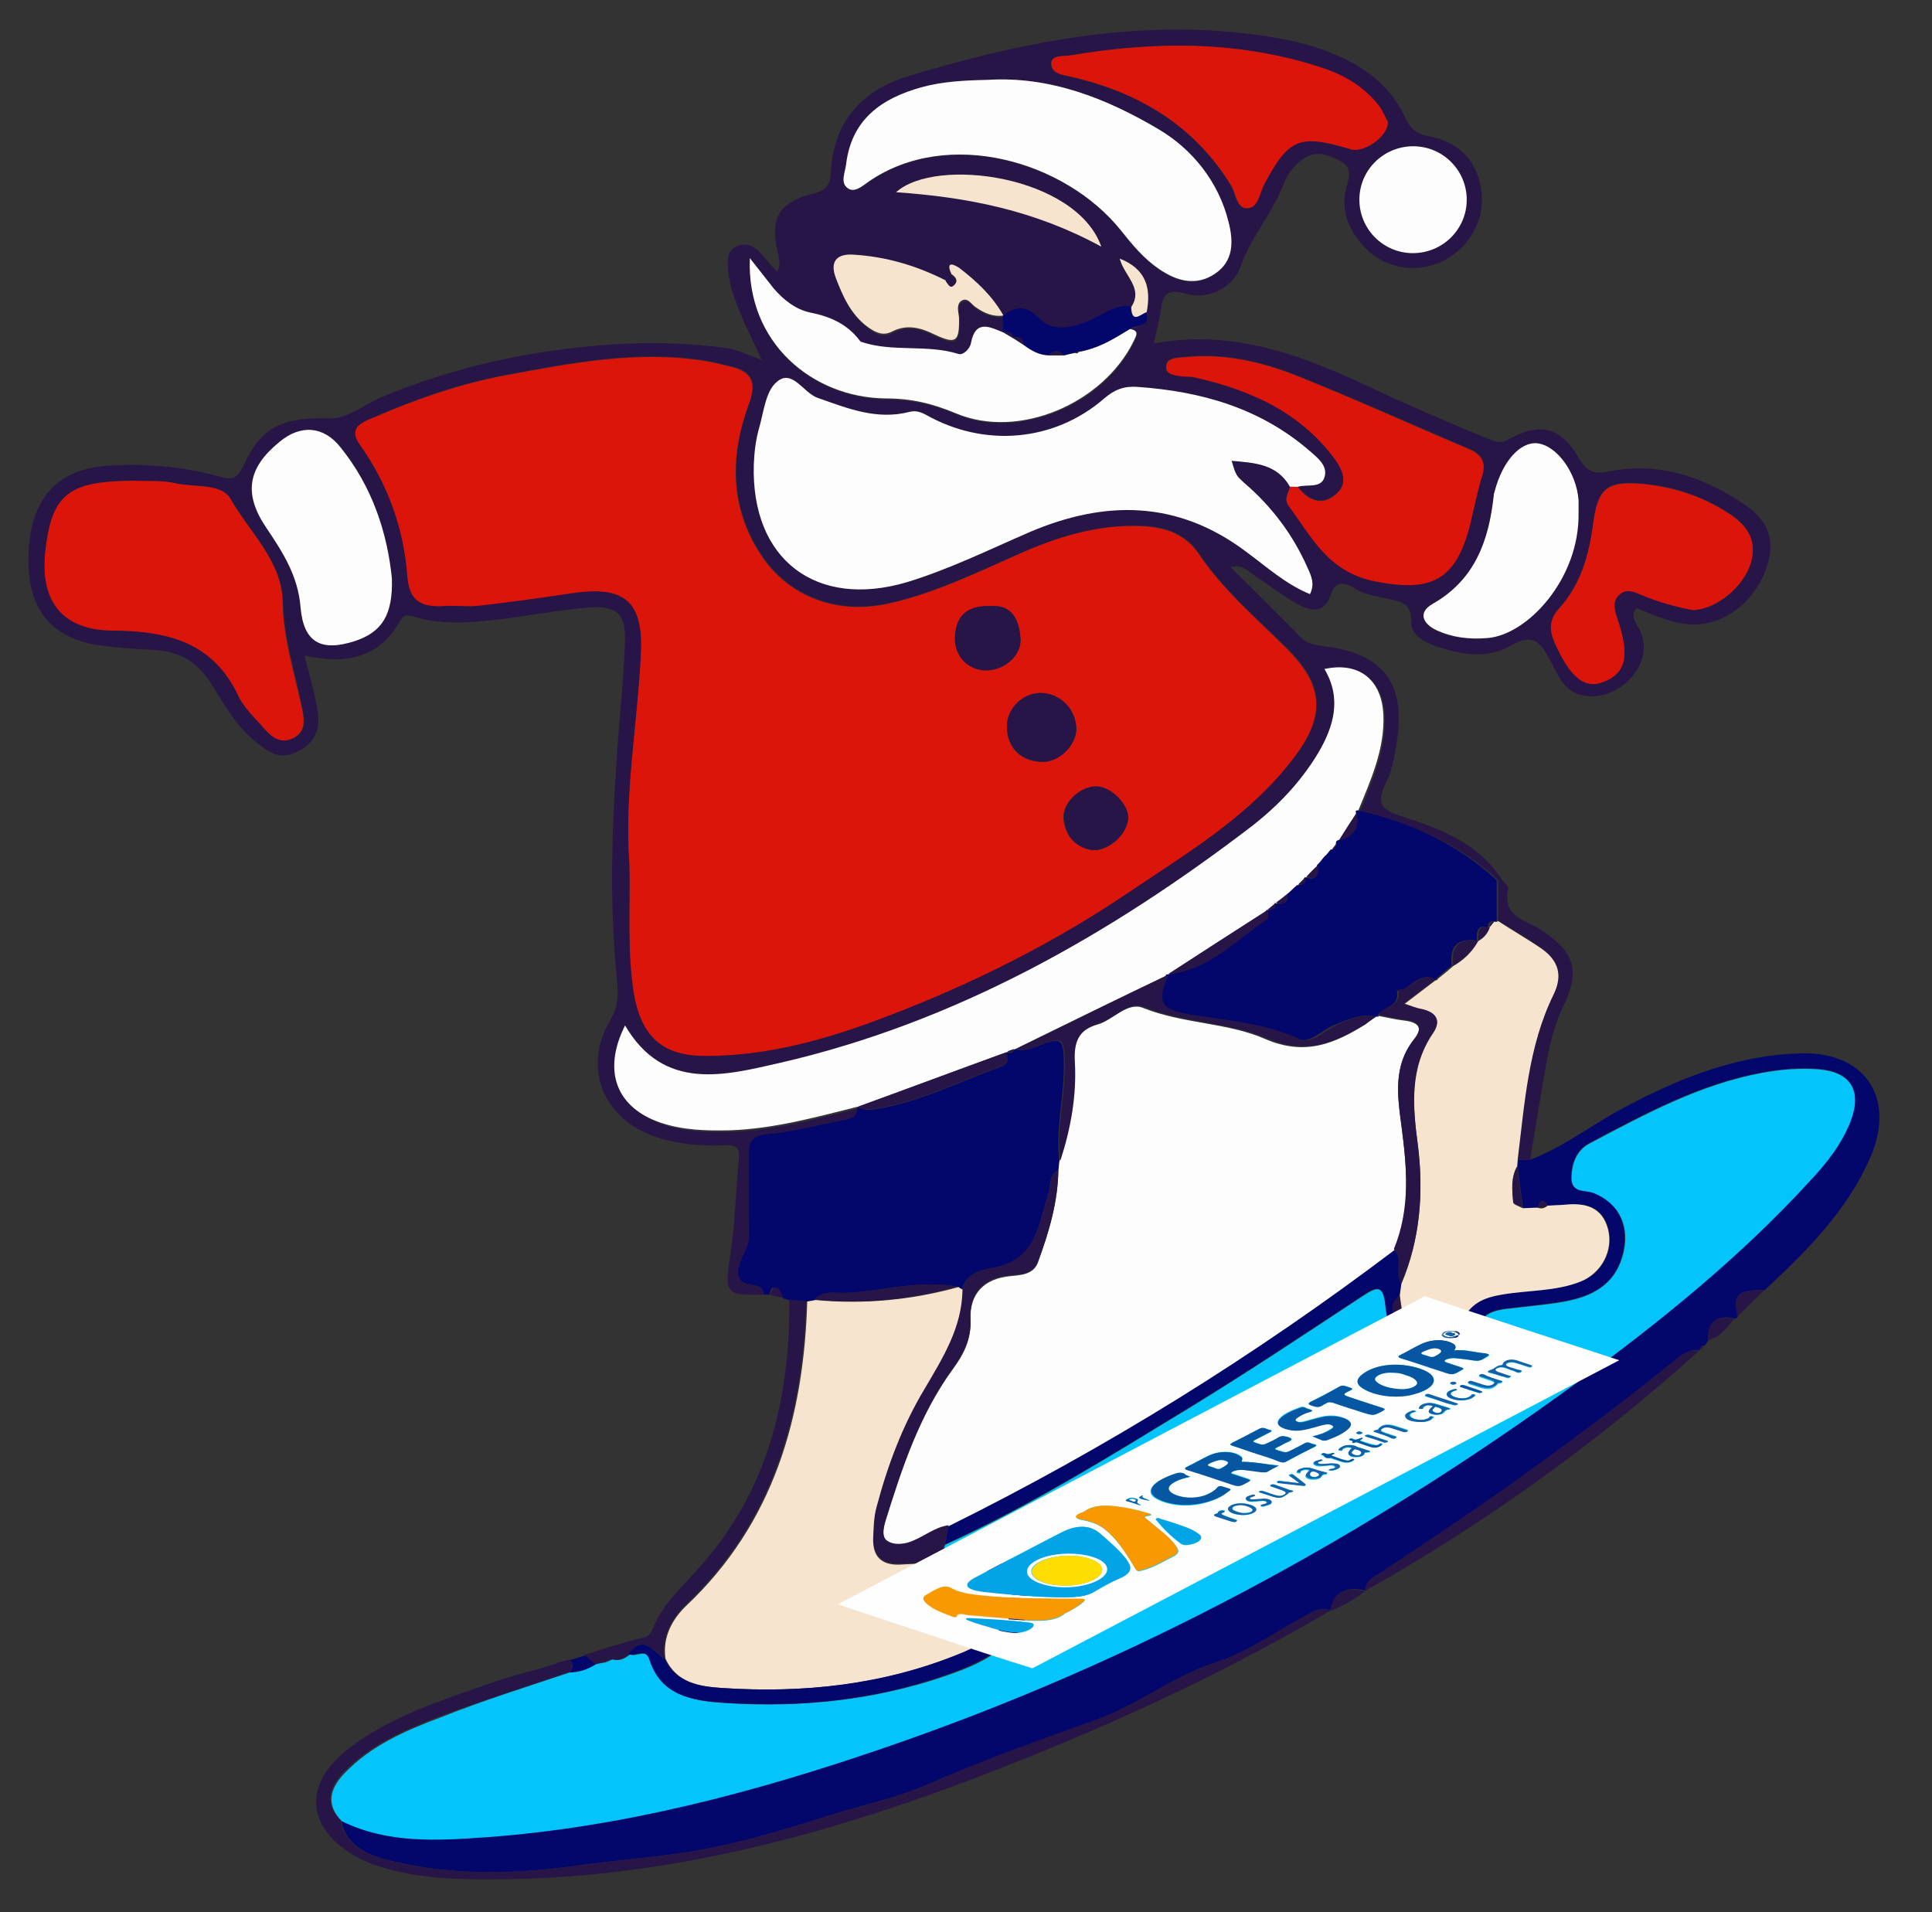 <?xml version="1.0" encoding="utf-8"?>
<!-- Generator: Adobe Illustrator 24.3.0, SVG Export Plug-In . SVG Version: 6.00 Build 0)  -->
<svg version="1.1" id="Layer_1" xmlns="http://www.w3.org/2000/svg" xmlns:xlink="http://www.w3.org/1999/xlink" x="0px" y="0px"
	 viewBox="0 0 387 383" style="enable-background:new 0 0 387 383;" xml:space="preserve">
<rect x="0" y="0" width="387" height="383" fill="#333333" stroke="none"/>
<style type="text/css">
	.st0{fill:#271547;}
	.st1{fill:#03066A;}
	.st2{fill:#DC150A;}
	.st3{fill:#FDFDFD;}
	.st4{fill:#F6E4CF;}
	.st5{fill:#03C5FB;}
	.st6{fill:#FEFEFE;}
	.st7{fill:#03A4E6;}
	.st8{fill:#F99902;}
	.st9{fill:#0656A2;}
	.st10{fill:#1461A8;}
	.st11{fill:#FEDE02;}
</style>
<g id="orPuX7_1_">
	<g>
		<path class="st0" d="M153,259.3c-7.8,0.3-7.9-0.3-6.7-8.1c1-6.4,1.1-12.9,1.7-19.3c0.3-2.6-1.3-2.5-3.1-2.5
			c-4.5,0.2-9-0.2-13.3-1.6c-10.7-3.5-15-13.8-9.4-23.4c1.6-2.7,1.7-5.1,1.4-8c-1.5-14.6-1.1-29.3-0.1-43.9c0.5-8,1.4-15.9,1.7-23.8
			c0.2-5.8-1.7-7.5-7.5-7c-5.8,0.5-11.5,1.6-17.3,2.3c-5.6,0.7-11.3,1.2-16.9-0.3c-1.1-0.3-2.4-1-3.2,0.4c-4.3,7.9-11.2,9-19.3,7.2
			c0.9,3.8,2,7.3,2.6,10.9c0.6,3.6-0.3,6.6-4.1,8.4c-3.5,1.7-5.6,0.1-8-1.8c-4-3.1-6.5-7.5-9.1-11.7c-2.7-4.4-6.3-6.6-11.3-6.9
			c-3.7-0.2-7.3-0.4-10.9-0.9c-10.1-1.4-14.8-7.4-14.5-18C6,100,11.3,94,21.5,93.3c7.5-0.5,15,0.1,22.3,2.1c2.2,0.6,3.6,0.9,4.9-2
			c3.7-8.2,8.1-9.8,17.4-9.6c3.4,0.1,6.8-2.7,10.2-4.2c14.8-6.2,30.2-9.5,46.2-10.6c7.8-0.5,15.4-0.3,23,0.7
			c2.2,0.3,4.3,1.4,7.1,2.4c-1.7-3.7-3.3-6.8-4.6-10.1c-1.1-2.8-2.1-5.6-2.2-8.7c-0.1-1.5,0.1-3.2,1.6-3.9c1.6-0.8,3.3-0.4,4.6,0.9
			c1.2,1.3,2.3,2.7,3.7,4.2c0.7-1.6,0.4-2.5,0.2-3.5c-1.8-7.1-0.1-10.4,6.9-12.2c2.4-0.6,3.5-1.4,3.6-4.1
			c0.5-10.2,6.1-16.6,15.7-19.5c21-6.3,42.3-10.8,64.4-8.8c7.5,0.7,14.9,1.8,21.8,4.9c5.8,2.6,10.5,6.4,13.2,12.3
			c0.9,1.9,2.1,3.2,4.3,3.6c6.5,1.1,10.3,5.1,11,11.5c0.6,5.6-2.7,11.2-8,13.7c-5.4,2.5-11.6,1.3-15.6-3c-3.1-3.4-4.7-7.4-3.5-11.9
			c0.6-2.3,1.2-4.1-1.5-5.4c-2.5-1.3-4.9-2-7.4-0.1c-1.6,1.2-2.9,2.8-3.6,4.7c-2.2,5.9-6.6,10.7-8.7,16.7c-1.5,4.2-6.5,6.8-11.1,5.4
			c-3.9-1.1-4.5,0.5-4.9,3.5c-0.3,2.1-0.9,4.1-1.4,6.5c15.7-2.9,29.5,2.2,43.4,8.8c7.9,3.7,16,7.2,24.1,10.5
			c1.3,0.5,2.2,0.7,3.6-0.1c6.3-3.5,10.4-2.5,14.1,3.8c1.6,2.8,3.1,3.2,6.2,2.6c10.1-2,19.1,1.3,27.3,6.9c4.9,3.4,5.9,7.8,3.8,13.1
			c-2.8,7.1-9.4,11.4-15.8,10.6c-3.5-0.4-6.7-1.9-10-3.2c-1.3,1.6-0.1,3,0.5,4.1c3.6,6.5-3.5,14.4-10.6,13.5c-4.4-0.6-5.5-4-7-6.8
			c-2-3.6-3.2-6.1-8.2-3.2c-4.7,2.7-10.4,1.7-15.5-0.2c-2.1-0.8-4.4-2.3-4.3-4.4c0.2-4.4-2.7-4.4-5.5-5c-2.1-0.5-4.2-0.8-6.1-2.1
			c-1.9-1.2-3.7-1.2-4.5,1.3c-1.3,4.1-4.1,3.4-6.7,2c-2.9-1.6-5.5-3.7-8.3-5.5c-1.5-1-2.7-2.6-5.1-1.9c4.7,4.7,9.4,9.3,14,14
			c1.3,1.3,2.7,1.6,4.4,1.8c12.3,1.4,16.9,7.5,14.8,19.8c-0.4,2.6-0.9,5.4-2.1,7.7c-2.2,4.2-0.6,5.4,3.4,6.7
			c7.6,2.4,15.1,5.3,19.8,12.5c-0.2,0.2-0.3,0.3-0.4,0.5c-7.9-7.5-17.5-11.7-28-14c2.5-6.2,5.2-12.3,5-19.1
			c-0.3-7.1-4.9-10.7-11.8-9.2c3.4,5.9,1.9,11.5-1.3,16.9c-3.5,5.8-8.1,10.6-13.4,14.7c-28.5,21.8-59.2,39.2-94.4,47.3
			c-11,2.5-23.2,5.8-31-7.5c-4.6,9.1-1.7,16.4,7.2,19.5c4.5,1.5,9.1,1.6,13.8,1.5c8.7-0.3,17.1-2.6,25.5-4.7
			c0.1,2.1-1.3,2.3-2.9,2.6c-5,0.9-10,2.3-15.1,2.8c-3.3,0.3-3.7,1.8-3.7,4.4c0.1,5.3-0.1,10.6,0.1,15.9c0.1,2.6-2,4.4-2.2,7
			C147.7,258.7,153,256,153,259.3z M229.7,62.5c0.9-4.7-0.1-8.5-5.4-10.6c0.9,3.4,4.8,5.9,2.3,9.7c-3.2-0.5-5.6,1.7-8.3,2.8
			c-3.5,1.4-7.3,2.5-10.1-0.5c-2.6-2.7-4.7-2.3-7.2-0.5c-2.1-3.9-5.3-6.9-8.8-9.4c-0.8-0.5-3-1.8-1.6,1.2c-0.3,0.4-0.7,0.8-1,1.3
			c-5.8-3-12-4.8-18.6-5.2c-3.3-0.2-4.7,1.4-3.5,4.6c1.4,3.7,3,7.3,6.3,9.8c1.5,1.2,3.1,2,5,1c3-1.6,5.7-0.8,8.5,0.6
			c4.3,2.1,5,1.5,4.9-3.4c0-1.1-0.6-2.5,0.4-3.3c1.3-1,2,0.6,2.9,1.2c1.7,1.1,3.4,2,5.6,1.7c0,1.1,0,2.2,0,3.3
			c-2.8-1.1-5.6-2.6-6.5,2.1c-0.2,1.2-1.6,2.4-2.5,2.2c-6.3-2-13.1-0.4-19.4-2.4c-0.1,0-0.3-0.2-0.4-0.3c-2.5-3.3-5.9-4.8-9.9-5.6
			c-2.9-0.6-5.3-2.5-7.3-4.8c-1.7-2-3.2-4-4.8-6.1c-0.7,16.9,12.5,27.9,27.1,28.1c5.3,0.1,9.4,1,14.2,3c12.6,5.3,29.5-2,35.6-14.5
			c0.5-1.1,1.2-2.1-0.8-2.4C227.6,64.9,230.7,65.8,229.7,62.5z M260,97.5c1.9-0.6,4.8,0.5,5.4-2.3c0.4-2.2-1.5-3.6-3.2-5
			c-9.9-8.5-21.6-11.7-34.3-12.7c-2.7-0.2-4.6,0.5-6.7,2.3c-10.1,8.7-24.1,9.9-35.7,3.3c-1.1-0.6-2-0.9-3.3-0.6
			c-6.5,1.7-12.4-0.7-18.4-2.8c-2.9-1-5.1-5.9-8.2-3.2c-2.2,1.9-2.6,6-3.5,9.1c-0.7,2.4-1,4.9-1.1,7.4c-0.5,19,12.5,29,30.7,23.6
			c8.5-2.5,16.4-6.5,24.5-10c15.2-6.5,29.7-6.4,43.4,3.9c4.1,3.1,8,6.5,12.8,8.5c1-2.1,0.2-3.6-0.5-5.3c-3-6.6-7.2-12.3-12.7-17
			c-1.7-1.4-1.7-1.4-2.5-4.4c4.6,0.4,9.1,0.6,11.7,5.2c-0.3,1.2-1.3,2.3-0.3,3.7c4.6,6.2,7.9,13.2,17.1,15.1
			c11.3,2.3,16.4,0.1,19.3-11.4c0.8-3.2,1.4-6.5,2.4-9.7c0.9-2.9-0.3-4.4-2.8-5.4c-11.4-4.9-22.8-10-34.3-14.6
			c-7.3-2.9-15-4.6-22.9-3.7c-1.4,0.1-3.5,0.2-3.3,2.1c0.1,1.4,1.9,1.5,3.2,1.7c0.8,0.1,1.7,0,2.5,0.2c11.1,2.5,21.1,6.9,28.1,16.4
			c1.8,2.4,2.7,5,0.1,7.1C264.8,101.3,262.1,100.2,260,97.5z M126.1,173.2c0.2,8.6-0.5,17.3,1,25.9c1.5,8.2,5.6,12.2,13.9,12.3
			c12.8,0.1,25-3.4,36.7-7.9c17.1-6.5,33.5-14.7,48.7-25c11.8-8,24.2-15.3,33-27c6.3-8.4,5.8-14.5-1.8-21.9
			c-6-5.9-12.6-11.5-17.3-18.6c-2.8-4.2-6.9-5.5-11.6-5.7c-8.9-0.3-17.1,2.3-25,5.8c-8.4,3.7-16.6,7.7-25.6,9.7
			c-10.1,2.3-20.1-1.2-25.7-9.9c-6.2-9.5-6.1-19.8-2.3-30.1c1.5-4.1,0.7-6.4-3.5-7.4c-1.6-0.4-3.2-0.8-4.8-1.1
			c-13.7-2.3-27.1,0.3-40.5,2.8c-9.2,1.7-18,4.8-26.5,8.5c-2.1,0.9-5.1,1.9-2.6,5.4c5.7,7.9,8.8,16.8,9.5,26.4
			c0.4,5,2.8,6.1,7.1,5.9c2.5-0.1,5,0.2,7.5-0.1c5.9-0.7,11.8-1.5,17.8-2.4c10.2-1.5,14.8,0.7,14.4,11.5
			C127.8,144.6,125,158.8,126.1,173.2z M27.2,96.3c-13.2,0-16.7,2.5-18,13.9c-1.2,10,3.2,16.1,13.6,16.1c10.6,0,19.8,2.2,24.9,12.8
			c1.1,2.2,2.9,4.1,4.5,5.9c1.8,2,3.7,4.3,6.7,2.8c2.8-1.5,2-4.2,1.5-6.7c-1.4-6.8-3.5-13.3-3.7-20.5c-0.2-8.2-6.6-13.9-10.4-20.6
			c-1.9-3.3-7.3-2.3-11.1-3.2C32.6,96.2,29.8,96.5,27.2,96.3z M197.8,16c-4.5,0.1-9,0.3-13.3,1.6c-7.9,2.3-13.9,6.4-15,15.3
			c-0.2,1.6-1.1,3.7,0.2,4.8c1.5,1.2,3.2-0.5,4.4-1.3c15.8-10.8,39.3-4.1,50.4,9.8c2.3,2.9,4.6,5.7,7.7,7.8
			c3.5,2.4,7.3,3.5,11.2,0.9c3.8-2.6,3.7-6.4,2.7-10.3c-2-8.2-7.4-14.7-14-18.6C221.8,19.8,210.4,15.2,197.8,16z M278,24.4
			c-0.4-0.7-0.9-1.9-1.7-3c-2.8-3.7-6.6-6.1-10.9-7.6c-16.8-5.7-33.9-5.6-51.1-2.7c-1.4,0.2-3.7-0.1-3.8,1.6c0,2.1,2.3,2.2,4.1,2.7
			c13.4,3.1,24.5,9.6,31.9,21.7c1,1.6,1.1,4.7,3.2,4.6c2.3,0,2.6-3.1,3.5-4.9c4.9-9.1,6.9-10,17.3-6.9
			C273.1,30.6,278.1,27.3,278,24.4z M339.1,122.2c4.9-0.1,10.2-4.8,11.6-9.5c1.4-4.7-0.9-7.7-4.5-10c-5.4-3.5-11.4-5.4-17.8-5.9
			c-6.8-0.5-8.4,1.3-9.3,8.2c-0.8,6.1-2.5,12.1-6.8,16.8c-2,2.2-2,4.3-0.9,6.8c3,6.9,5.9,9.3,9.5,8c4.8-1.7,5.7-5.2,3-13
			c-0.6-1.7-0.9-3.3,0.5-4.6c1.3-1.2,2.8-0.6,4.2,0C332.2,120.6,335.8,121.6,339.1,122.2z M78.5,115.9c-0.9-9.1-3.9-18.4-10.2-26.3
			c-3.4-4.3-7.9-4.6-12.2-1.1c-6.4,5.3-7.3,10.5-2.6,17.3c3.3,4.8,6.3,9.6,6.8,15.8c0.5,7.1,4,9,10.9,6.8
			C76.5,126.6,78.7,123.2,78.5,115.9z M316.2,102.8c0-0.8,0.1-1.7,0-2.5c-0.4-5.5-4.3-10.9-8.2-11.4c-3.4-0.5-7,3.5-8.6,9.6
			c-0.1,0.3-0.2,0.7-0.2,1c-1,9-3.8,16.8-12.3,21.6c-2.9,1.7-1.9,3.9,0.8,5.2c3.2,1.5,6.6,1.8,10.2,1.6
			C306,127.2,316.3,116,316.2,102.8z M283.1,29.3c-6,0-10.8,4.7-10.8,10.7c0,5.9,4.8,10.7,10.7,10.7c6,0,10.8-4.8,10.8-10.7
			C293.8,34.2,289,29.4,283.1,29.3z M220.6,49.4c-5.1-14.1-33.1-18.1-41.1-10.9C193.9,39.4,207.2,42.1,220.6,49.4z"/>
		<path class="st1" d="M306.5,232.3c6.1-2.3,11.3-6.2,16.9-9.4c11.6-6.4,23.7-11.5,37.1-11.9c13-0.5,19.3,8.8,14.2,20.7
			c-4.6,10.7-12.8,18.9-21.2,26.7c-5.5,0-6.4,0.8-5.4,5.3c-0.1,0.3-0.3,0.4-0.6,0.4c-3.5-0.8-5.4,0.5-5.3,4.3c0,0,0.1-0.1,0.1-0.1
			c-0.3,0.4-0.5,0.8-0.8,1.2l-0.3-0.3c0,0,0.3,0.3,0.3,0.3c-0.7,0-1,0.3-1.1,1l-0.2-0.3c0,0,0.3,0.3,0.3,0.3c-2-0.4-3.5,0.8-4.9,1.9
			c-9.5,7.8-19.3,15-29.3,22.3c-9.7,7.1-19.7,13.7-29.7,20.3c-1.4,0.9-3,1.6-3,3.6l-0.2-0.4c0,0,0.2,0.4,0.2,0.4
			c-3.5-0.8-6.3-0.2-7,4c-0.1-0.1-0.2-0.2-0.3-0.2c0.1,0.1,0.2,0.1,0.3,0.2c-2-0.8-3.5,0.2-5.2,1.1c-5.9,3.2-11.6,7.3-17.9,9.3
			c-8.4,2.7-15.2,8.3-23.4,11.3c-11.5,4.2-23,8.2-34.2,13.1c-6.4,2.8-13.1,4.1-19.6,6.2c-8.3,2.6-16.6,5.2-25.2,6.8
			c-8.5,1.6-17,2.1-25.6,3.3c-12.2,1.7-24.5,2-36.4-0.8c-3.9-0.9-9.6-2.3-10.7-8.2c9.3,4.6,19.2,4,28.9,3.2c27.4-2,53.8-9,79.7-17.9
			c50-17.2,96-42.1,138.7-73.1c16.7-12.2,32.8-25.1,46.8-40.5c3.3-3.6,6.3-7.4,8.1-11.9c2.4-6.1,0.1-9.9-6.3-10.4
			c-3.8-0.3-7.6,0-11.4,0.7c-12.5,2.3-23.4,8.2-34.5,14.1c-2.7,1.4-3.7,4.1-3.7,7.1c0,3,2.8,2.2,4.5,2.9c5.2,2.2,7.3,6.9,5.7,12.7
			c-1.6,5.8-6.2,8-11.5,9c-3.9,0.7-7.9,1-11.9,1.5c-2.4,0.3-4.5,1-5.6,3.5c-2.3,5.1-6.8,5.6-11.4,4.9c-4.8-0.8-6.7-4.9-7.1-9
			c-0.4-4.3-1.7-3.9-4.5-2c-11.4,7.5-22.7,15.1-34.4,22.2c-16,9.8-32,19.7-49.2,27.6c0.2-1.2,0.5-2.4,0.7-3.6
			c31.5-15.7,61.2-34.1,89.3-55.3c2,1.9-0.1,4.8,1.5,6.8c-0.1,0.7-0.2,1.4-0.3,2.2c-1.7,1.9-2.4,3.7,0.7,5c3.6,4.7,9.6,5.1,11.7,0.4
			c1.7-3.9,4.5-4.9,8.1-5.5c5.2-0.9,10.7-0.7,15.7-2.6c4.2-1.6,6.6-6.2,5.5-10.5c-1.1-4.5-4.5-5.3-8.6-4.9c-1.2,0.1-2.3,0.2-3.5,0.2
			c-1-1.5-1.6-1-2,0.4c-1,0-2,0.1-3,0.1c-0.4-2.8-0.8-5.5-1.1-8.3c0-0.5,0.1-0.9,0.1-1.4C304.8,232.3,305.7,232.3,306.5,232.3z"/>
		<path class="st1" d="M153,259.3c0-3.3-5.4-0.5-5.1-4.8c0.2-2.6,2.2-4.4,2.2-7c-0.2-5.3,0-10.6-0.1-15.9c-0.1-2.7,0.4-4.1,3.7-4.4
			c5.1-0.5,10-1.8,15.1-2.8c1.6-0.3,3-0.5,2.9-2.6c0,0,0.1,0,0.1,0c0.8,0.2,1.6,0.6,2.4,0.5c9.3-1.1,17.5-5.5,26.2-8.6
			c1.3-0.5,1.8-1.4,1.1-2.8l0.3-0.1c0.6,0.3,1,0.1,1.3-0.5c0,0,0.3-0.1,0.3-0.1c1.5,0.3,2.9,0,4.3-0.6c5-2,5.4-1.7,5.4,3.9
			c0,6.4-1.7,12.7-0.9,19.1c-0.1,0.6-0.1,1.2-0.2,1.8c-2.1,1-1.4,3.1-2,4.7c-2,6.2-2.4,13.4-11.1,15c-2.3,0.4-5.5,0.9-6.2,4.2
			c-0.3-0.2-0.7-0.4-1-0.6c-7.3-1.3-14.4,0.7-21.6,1.3c-2.2,0.2-5-0.8-7,1.4c-0.6,0.1-1.1,0.2-1.7,0.3c-1.1-0.1-2.3-0.2-3.4-0.3
			c-0.4-0.1-0.7-0.2-1.1-0.3c-0.7-0.8-0.6-2.3-2.1-2.2c-0.3,0-0.5,1-0.8,1.5C153.8,259.3,153.4,259.3,153,259.3z"/>
		<path class="st0" d="M68.3,364.7c1.1,5.9,6.8,7.3,10.7,8.2c11.9,2.8,24.2,2.5,36.4,0.8c8.5-1.2,17.1-1.7,25.6-3.3
			c8.6-1.6,17-4.2,25.2-6.8c6.5-2,13.2-3.4,19.6-6.2c11.2-4.9,22.7-9,34.2-13.1c8.2-3,15-8.6,23.4-11.3c6.3-2,12-6.1,17.9-9.3
			c1.6-0.9,3.2-1.9,5.2-1.1c-24,14.1-49.3,25.4-75.3,35.1c-28.7,10.6-58.1,18.1-88.9,18.7c-8.3,0.1-16.7,0.2-24.8-2.1
			c-1.9-0.5-3.8-1.2-5.6-2.1c-10.6-5.7-11.5-14.7-2-22c8.3-6.4,18.2-9.5,27.9-12.9c4.5-1.6,9.2-2.7,13.8-4.1c0,0-0.2-0.1-0.2-0.1
			c0.9-0.2,1.8-0.5,2.8-0.7c0.7,0.9,0.4,1.7-0.1,2.5c-8.6,2.9-17.3,5.6-25.8,8.8c-7.1,2.7-14.2,5.7-19.6,11.4
			C65.8,358.2,65,361.4,68.3,364.7z"/>
		<path class="st0" d="M158.1,260.3c1.1,0.1,2.3,0.2,3.4,0.3c-0.7,23.3-6.8,44.4-24.3,61c-2.8,2.7-4.6,6.2-4.1,10.5
			c-2.2-1.3-4.2-4.9-7.1-0.8c-1,0.9-2.1,1.4-3.5,1c-0.5,0.2-1,0.4-1.5,0.6c-0.6,0.1-1.3,0.3-1.9,0.4c-0.7-0.6-1.4-1.2-2.1-1.8
			c3.8-1.2,7.7-2.5,11.6-3.4c1.4-0.3,1.9-1.1,2.3-2.2c1.9-4.6,5.5-7.8,8.7-11.4C153.6,299.2,158.3,280.6,158.1,260.3z"/>
		<path class="st0" d="M306.5,232.3c-0.8,0-1.7-0.1-2.5-0.1c1.4-11.3,2.1-22.7,7.2-33.1c1.9-3.8,0.9-6.8-2.3-9.1
			c-2.8-2-5.8-3.7-8.8-5.6c0-2.7,0-5.4,0-8.1c0.1-0.2,0.3-0.3,0.4-0.5c0.6,0.8,1.8,1.7,1.6,2.4c-1.2,5.3,3.3,6,6.2,7.8
			c7.3,4.7,8.4,8.4,4.6,16.1c-2.1,4.4-2.8,9.1-3.7,13.9C308.3,221.4,307.4,226.9,306.5,232.3z"/>
		<path class="st0" d="M273.4,318.7c0-2,1.6-2.7,3-3.6c10-6.7,20-13.3,29.7-20.3c9.9-7.2,19.8-14.5,29.3-22.3
			c1.4-1.2,2.9-2.3,4.9-1.9C319.8,289.1,297.5,305.1,273.4,318.7z"/>
		<path class="st0" d="M266.4,322.7c0.7-4.2,3.5-4.8,7-4C271.3,320.4,269,321.7,266.4,322.7z"/>
		<path class="st0" d="M348,263.7c-0.9-4.4,0-5.3,5.4-5.3C351.6,260.2,349.8,262,348,263.7z"/>
		<path class="st0" d="M342.1,268.4c-0.1-3.8,1.8-5,5.3-4.3C345.9,265.9,344.7,267.9,342.1,268.4z"/>
		<path class="st1" d="M117.2,331.6c0.7,0.6,1.4,1.2,2.1,1.8c-1.6,1-3.3,1.6-5.2,1.6c0.6-0.8,0.9-1.6,0.1-2.5
			C115.2,332.2,116.2,331.9,117.2,331.6z"/>
		<path class="st0" d="M154.2,259.4c0.3-0.5,0.5-1.5,0.8-1.5c1.4-0.1,1.4,1.4,2.1,2.2C156.1,259.8,155.1,259.6,154.2,259.4z"/>
		<path class="st0" d="M341.4,269.6c0.3-0.4,0.5-0.8,0.8-1.2C341.9,268.8,341.7,269.2,341.4,269.6z"/>
		<path class="st0" d="M340.3,270.6c0.1-0.7,0.4-1,1.1-1C341,269.9,340.7,270.3,340.3,270.6z"/>
		<path class="st1" d="M111.5,333.3c0,0,0.2,0,0.2,0.1S111.5,333.3,111.5,333.3z"/>
		<path class="st2" d="M126.1,173.2c-1.1-14.4,1.7-28.5,2.3-42.8c0.4-10.8-4.2-13.1-14.4-11.5c-5.9,0.9-11.8,1.7-17.8,2.4
			c-2.5,0.3-5-0.1-7.5,0.1c-4.2,0.2-6.7-0.9-7.1-5.9c-0.7-9.6-3.9-18.5-9.5-26.4c-2.5-3.5,0.5-4.5,2.6-5.4
			c8.6-3.7,17.4-6.8,26.5-8.5c13.4-2.5,26.8-5.1,40.5-2.8c1.6,0.3,3.2,0.7,4.8,1.1c4.2,1,5,3.3,3.5,7.4c-3.8,10.3-3.9,20.6,2.3,30.1
			c5.6,8.7,15.6,12.2,25.7,9.9c9-2,17.3-6,25.6-9.7c8-3.6,16.2-6.2,25-5.8c4.7,0.2,8.8,1.5,11.6,5.7c4.8,7.1,11.3,12.6,17.3,18.6
			c7.6,7.5,8.1,13.5,1.8,21.9c-8.8,11.7-21.1,19-33,27c-15.2,10.3-31.6,18.5-48.7,25c-11.7,4.5-23.9,8-36.7,7.9
			c-8.3-0.1-12.4-4-13.9-12.3C125.6,190.5,126.3,181.8,126.1,173.2z M208.8,152.6c3.3,0,6.8-3.3,6.8-6.5c0-4-3.2-7.2-7.2-7.3
			c-3.5,0-6.7,3.1-6.7,6.6C201.6,149.7,204.4,152.6,208.8,152.6z M198.5,121.4c-4.2-0.1-6.9,1.5-7.2,5.8c-0.3,3.9,2.3,6.8,6,7
			c3.8,0.2,7.5-2.9,7.1-6.6C204.1,124.2,202.7,121.1,198.5,121.4z M219,170.3c3.4,0,6.9-3.4,6.9-6.4c0-2.9-3.6-6.4-6.6-6.3
			c-3.2,0.1-6.6,3.4-6.3,6.5C213.4,167.7,215.7,169.9,219,170.3z"/>
		<path class="st3" d="M258.4,97.5c-2.6-4.6-7.1-4.8-11.7-5.2c0.9,3,0.9,2.9,2.5,4.4c5.5,4.7,9.8,10.4,12.7,17
			c0.8,1.7,1.5,3.3,0.5,5.3c-4.9-2-8.7-5.5-12.8-8.5c-13.7-10.3-28.2-10.4-43.4-3.9c-8.1,3.5-16,7.4-24.5,10
			c-18.2,5.4-31.3-4.5-30.7-23.6c0.1-2.5,0.4-5,1.1-7.4c0.9-3.2,1.3-7.3,3.5-9.1c3.1-2.7,5.3,2.2,8.2,3.2c6,2.1,11.8,4.5,18.4,2.8
			c1.2-0.3,2.2,0,3.3,0.6c11.7,6.6,25.7,5.4,35.7-3.3c2.1-1.8,4-2.5,6.7-2.3c12.7,0.9,24.4,4.2,34.3,12.7c1.6,1.4,3.6,2.9,3.2,5
			c-0.5,2.8-3.5,1.7-5.4,2.3C259.5,97.5,259,97.5,258.4,97.5z"/>
		<path class="st3" d="M203.4,210.1c0,0-0.3,0.1-0.3,0.1c-0.4,0.2-0.9,0.3-1.3,0.5c0,0-0.3,0.1-0.3,0.1c-9.9,3.6-19.8,7.3-29.7,10.9
			c0,0-0.1,0-0.1,0c-8.4,2.1-16.7,4.4-25.5,4.7c-4.7,0.1-9.3,0-13.8-1.5c-8.9-3-11.8-10.3-7.2-19.5c7.8,13.3,20,10,31,7.5
			c35.2-8.1,66-25.6,94.4-47.3c5.3-4.1,9.9-8.9,13.4-14.7c3.2-5.4,4.8-11,1.3-16.9c6.9-1.5,11.5,2.1,11.8,9.2c0.3,6.8-2.5,13-5,19.1
			c-0.2,0-0.3,0.2-0.2,0.4c-1.2,1.9-2.4,3.7-3.6,5.6c-0.3,0.1-0.5,0.3-0.4,0.6c-0.3,0.4-0.7,0.8-1,1.3l0.2,0.1l-0.2-0.2
			c-0.3,0.4-0.6,0.7-0.9,1.1l0,0c-0.3,0.4-0.6,0.8-1,1.1c-0.3,0.3-0.6,0.6-0.9,1c-0.8,0.8-1.6,1.6-2.4,2.4c0,0-0.2,0.2-0.2,0.2
			c-0.5,0.5-1,0.9-1.4,1.4c0,0,0.1-0.1,0.1-0.1c-0.4,0.4-0.8,0.7-1.2,1.1c-0.3,0.2-0.6,0.5-0.8,0.7c-0.8,0.6-1.5,1.2-2.3,1.8
			l0.2,0.3c0,0-0.2-0.3-0.2-0.3c-0.6,0.5-1.1,0.9-1.7,1.4c0,0,0,0,0,0c-6.7,4.3-13.4,8.6-20.1,13c0,0,0,0,0,0
			C223.8,200.1,213.6,205.1,203.4,210.1z"/>
		<path class="st1" d="M257.9,179c0.3-0.2,0.6-0.5,0.8-0.7c0.4-0.4,0.8-0.7,1.2-1.1c0,0-0.1,0.1-0.1,0.1c0.9,0,1.8-0.1,1.4-1.4
			c0,0,0.2-0.2,0.2-0.2c2.6,1,2.3-0.9,2.4-2.4c0.3-0.3,0.6-0.6,0.9-1c0.3-0.4,0.6-0.8,1-1.1c0,0,0,0,0,0c0.3-0.4,0.6-0.7,0.9-1.1
			c0,0,0.2,0.2,0.2,0.2s-0.2-0.1-0.2-0.1c0.7-0.1,1-0.6,1-1.3c0-0.3,0.1-0.5,0.4-0.6c3.2-0.6,4.1-2.6,3.6-5.6
			c-0.1-0.2,0-0.3,0.2-0.4c10.5,2.3,20,6.6,28,14c0,2.7,0,5.4,0,8.1c-0.2,0.2-0.5,0.2-0.8,0.1c-0.7,0.1-1,0.4-0.9,1.1l-0.3-0.1
			l0.3,0.2c-2.4-0.5-2.3,1.1-2.3,2.7l0,0c-3.9-0.5-5.5,1.1-5,5c-1,0.8-2,1.6-3,2.5c-0.2-0.2-0.3-0.5-0.5-0.7
			c0.2,0.2,0.3,0.5,0.5,0.7c-0.1,0.3-0.3,0.4-0.6,0.4c-3.2-2-4.7,2.3-7.4,2.1c-0.1-0.1-0.2-0.1-0.4-0.2c0.1,0.1,0.3,0.1,0.4,0.2
			c0.7,3.3-2.8,3.2-3.9,5.1l-0.2,0.2l-0.3-0.1c-2.9-0.6-5.4,0.6-8.1,1.7c-2.5,1-5,3.9-7.5,2.8c-7-3.2-14.5-3.7-21.9-4.9
			c-6.1-0.9-6.7-2.6-4.3-8c0,0,0,0,0,0c8.2-0.8,13.6-6.9,19.9-11c0.3-0.2,0.1-1.3,0.1-1.9c0,0,0,0,0,0c1,0,1.8-0.1,1.7-1.4l0.2,0.3
			c0,0-0.2-0.3-0.2-0.3C257.4,181.4,258,180.6,257.9,179z"/>
		<path class="st2" d="M27.2,96.3c2.7,0.1,5.4-0.1,7.9,0.5c3.8,0.9,9.3-0.1,11.1,3.2c3.8,6.7,10.3,12.4,10.4,20.6
			c0.1,7.1,2.2,13.7,3.7,20.5c0.5,2.5,1.3,5.2-1.5,6.7c-3,1.6-5-0.8-6.7-2.8c-1.7-1.8-3.5-3.7-4.5-5.9
			c-5.1-10.6-14.3-12.7-24.9-12.8c-10.4,0-14.8-6.1-13.6-16.1C10.4,98.8,13.9,96.3,27.2,96.3z"/>
		<path class="st3" d="M197.8,16c12.6-0.8,24,3.8,34.3,9.9c6.6,3.9,12,10.4,14,18.6c1,3.9,1,7.8-2.7,10.3c-3.8,2.6-7.7,1.5-11.2-0.9
			c-3.1-2.1-5.4-4.9-7.7-7.8c-11.2-13.9-34.6-20.6-50.4-9.8c-1.3,0.9-3,2.5-4.4,1.3c-1.4-1.1-0.4-3.1-0.2-4.8
			c1.1-8.9,7.1-13.1,15-15.3C188.8,16.3,193.3,16.1,197.8,16z"/>
		<path class="st2" d="M258.4,97.5c0.5,0,1,0,1.6,0.1c2.1,2.7,4.8,3.8,7.5,1.5c2.6-2.1,1.6-4.7-0.1-7.1c-7-9.5-17-13.9-28.1-16.4
			c-0.8-0.2-1.7-0.1-2.5-0.2c-1.3-0.2-3.1-0.3-3.2-1.7c-0.1-2,2-2,3.3-2.1c8-0.9,15.6,0.8,22.9,3.7c11.5,4.6,22.9,9.8,34.3,14.6
			c2.5,1.1,3.7,2.5,2.8,5.4c-1,3.2-1.6,6.4-2.4,9.7c-2.9,11.5-8,13.7-19.3,11.4c-9.2-1.9-12.5-8.9-17.1-15.1
			C257.1,99.8,258.2,98.7,258.4,97.5z"/>
		<path class="st2" d="M278,24.4c0.1,3-4.9,6.3-7.4,5.5c-10.3-3.1-12.4-2.2-17.3,6.9c-1,1.8-1.2,4.9-3.5,4.9c-2.1,0-2.2-3-3.2-4.6
			c-7.4-12-18.5-18.6-31.9-21.7c-1.8-0.4-4.1-0.6-4.1-2.7c0-1.7,2.4-1.4,3.8-1.6c17.2-2.9,34.3-3,51.1,2.7c4.3,1.5,8.1,3.9,10.9,7.6
			C277.1,22.5,277.6,23.7,278,24.4z"/>
		<path class="st2" d="M339.1,122.2c-3.3-0.6-6.9-1.6-10.5-3.1c-1.4-0.6-2.9-1.2-4.2,0c-1.4,1.3-1.1,2.8-0.5,4.6
			c2.7,7.8,1.8,11.3-3,13c-3.6,1.3-6.5-1.2-9.5-8c-1.1-2.5-1.1-4.6,0.9-6.8c4.3-4.7,6-10.7,6.8-16.8c0.9-6.9,2.5-8.7,9.3-8.2
			c6.4,0.5,12.4,2.4,17.8,5.9c3.6,2.3,5.9,5.3,4.5,10C349.3,117.4,344,122,339.1,122.2z"/>
		<path class="st3" d="M226.3,65.9c2,0.3,1.3,1.3,0.8,2.4c-6.1,12.5-23,19.8-35.6,14.5c-4.8-2-8.9-3-14.2-3
			c-14.6-0.2-27.8-11.2-27.1-28.1c1.6,2,3.2,4.1,4.8,6.1c2,2.3,4.4,4.2,7.3,4.8c4,0.8,7.4,2.3,9.9,5.6c0.1,0.1,0.2,0.3,0.4,0.3
			c6.3,2.1,13,0.4,19.4,2.4c0.9,0.3,2.3-1,2.5-2.2c0.9-4.8,3.8-3.2,6.5-2.1c0,0,0,0,0,0c0.7,0.4,1.3,0.8,2,1.2l-0.1-0.1
			c0.8,0.5,1.5,1,2.3,1.5c1.5,1.1,3.1,2,5,2c1,0,2,0,3,0c0.7-0.2,1.5-0.4,2.2-0.5c0,0,0.4,0.1,0.4,0.1l0.3-0.3
			C219.9,69.8,223.1,67.8,226.3,65.9z"/>
		<path class="st3" d="M78.5,115.9c0.2,7.3-2,10.7-7.4,12.5c-6.8,2.2-10.3,0.3-10.9-6.8c-0.5-6.2-3.5-10.9-6.8-15.8
			c-4.7-6.9-3.8-12.1,2.6-17.3c4.2-3.5,8.8-3.2,12.2,1.1C74.6,97.5,77.6,106.8,78.5,115.9z"/>
		<path class="st3" d="M316.2,102.8c0.2,13.1-10.2,24.4-18.3,25c-3.6,0.3-7-0.1-10.2-1.6c-2.7-1.3-3.7-3.5-0.8-5.2
			c8.5-4.8,11.3-12.6,12.3-21.6c0-0.3,0.1-0.7,0.2-1c1.6-6.1,5.2-10,8.6-9.6c3.9,0.5,7.8,5.9,8.2,11.4
			C316.2,101.2,316.2,102,316.2,102.8z"/>
		<path class="st3" d="M283.1,29.3c5.9,0,10.7,4.8,10.7,10.7c0,5.9-4.8,10.7-10.8,10.7c-5.9,0-10.7-4.8-10.7-10.7
			C272.3,34.1,277.1,29.3,283.1,29.3z"/>
		<path class="st4" d="M201,63.2c-2.1,0.3-3.9-0.5-5.6-1.7c-0.9-0.6-1.6-2.1-2.9-1.2c-1,0.8-0.5,2.2-0.4,3.3
			c0.1,4.9-0.6,5.4-4.9,3.4c-2.8-1.4-5.6-2.1-8.5-0.6c-1.9,1-3.5,0.1-5-1c-3.3-2.5-4.9-6.1-6.3-9.8c-1.2-3.2,0.2-4.8,3.5-4.6
			c6.6,0.4,12.7,2.2,18.6,5.2c0.5,0.5,0.8,1.8,1.8,0.7c0.7-0.8,0-1.5-0.7-2c-1.4-3,0.9-1.7,1.6-1.2C195.7,56.4,198.8,59.3,201,63.2
			C201,63.3,201,63.2,201,63.2z"/>
		<path class="st4" d="M220.6,49.4c-13.4-7.3-26.8-9.9-41.1-10.9C187.5,31.3,215.6,35.2,220.6,49.4z"/>
		<path class="st1" d="M226.3,65.9c-3.2,2-6.4,4-10.3,4.5c-0.3,0-0.5,0-0.7,0.2c-0.7,0.2-1.5,0.4-2.2,0.5c-1-1-2-1-3,0
			c-1.9,0-3.5-0.9-5-2c-0.2-1.4-1-1.8-2.3-1.5c0,0,0.1,0.1,0.1,0.1c-0.2-1.1-1-1.3-2-1.2c0,0,0,0,0,0c0-1.1,0-2.2,0-3.3c0,0,0,0,0,0
			c2.5-1.8,4.6-2.2,7.2,0.5c2.9,3,6.7,1.9,10.1,0.5c2.7-1.1,5.1-3.3,8.3-2.8c0.1,3.3,1.8,1.4,3.1,1
			C230.7,65.8,227.6,64.9,226.3,65.9z"/>
		<path class="st4" d="M229.7,62.5c-1.3,0.5-3,2.4-3.1-1c2.5-3.8-1.4-6.2-2.3-9.7C229.6,53.9,230.6,57.7,229.7,62.5z"/>
		<path class="st5" d="M114.1,335c1.9,0,3.6-0.6,5.2-1.6c0.6-0.2,1.3-0.3,1.9-0.4c0.5-0.2,1-0.4,1.5-0.6c1.4,0.4,2.5-0.2,3.5-1
			c1.3,0.6,3.4-1.4,4.2,1.2c2.3,7,8.4,8.1,14.4,8.5c16.4,1.1,32.5-0.7,47.9-6.6c4.1-1.6,7.8-3.7,10.8-7c4.3-4.9,3-11.7-2.9-14.5
			c-2.5-1.2-5.2-2.2-8.1-1.9l0,0.1c-0.6-0.7-1.2-0.6-1.8,0c-0.3-0.7-2.3-0.1-1.3-1.8c17.1-7.8,33.1-17.8,49.2-27.6
			c11.6-7.1,23-14.7,34.4-22.2c2.9-1.9,4.1-2.3,4.5,2c0.4,4.2,2.3,8.3,7.1,9c4.6,0.7,9.1,0.2,11.4-4.9c1.1-2.5,3.2-3.2,5.6-3.5
			c4-0.5,8-0.8,11.9-1.5c5.3-1,9.8-3.2,11.5-9c1.7-5.8-0.5-10.6-5.7-12.7c-1.6-0.7-4.4,0.1-4.5-2.9c0-3,1-5.7,3.7-7.1
			c11-5.8,22-11.8,34.5-14.1c3.8-0.7,7.6-1,11.4-0.7c6.4,0.6,8.6,4.3,6.3,10.4c-1.8,4.6-4.8,8.4-8.1,11.9
			c-14,15.3-30.1,28.3-46.8,40.5c-42.7,31.1-88.7,56-138.7,73.1c-25.9,8.9-52.3,15.9-79.7,17.9c-9.8,0.7-19.7,1.3-28.9-3.2
			c-3.3-3.3-2.4-6.5,0.4-9.5c5.4-5.7,12.4-8.7,19.6-11.4C96.8,340.6,105.5,337.9,114.1,335z"/>
		<path class="st3" d="M275.7,203.6l0.3,0.1c0,0,0.2-0.2,0.2-0.2c1.6,0.3,3.3,0.7,4.9,0.9c2.9,0.3,4.2,1.4,2.1,4
			c-4.1,5.2-3.3,11-2.5,17c1.1,8.4,2,16.9-1.4,25c-28,21.2-57.8,39.7-89.3,55.3c-2.6,0.4-4.7,2.1-7.1,3.1c-1.6,0.7-3.8,1-5.2,0
			c-1.2-0.8-0.7-2.9-0.3-4.2c3.3-10.6,6.8-21.2,13.5-30.4c2-2.7,3.7-5.8,3.5-9.8c-0.2-5.2,2.6-8.3,8.1-8.8c2-0.2,4.5-0.3,5.4-2.7
			c2.2-6,4-12,4.1-18.4c0.1-0.6,0.1-1.2,0.2-1.8c2.1-6.5,3.4-13.1,2.9-19.9c-0.2-4,0.8-6.5,4.8-7.6c3.1-0.9,5.9-4.6,9.1-3.3
			c8,3.2,16.9,2.9,24.4,6.2c8.1,3.5,13.9,0.9,20.1-2.9C274.3,204.5,275,204,275.7,203.6z"/>
		<path class="st4" d="M299.3,184.6c0.3,0.1,0.5,0.1,0.8-0.1c2.9,1.9,5.9,3.6,8.8,5.6c3.2,2.3,4.2,5.2,2.3,9.1
			c-5.1,10.4-5.8,21.9-7.2,33.1c0,0.5-0.1,0.9-0.1,1.4c-1.2,2.2-1,4.7-0.8,7.1c0,0.5,1.2,0.8,1.9,1.2c1,0,2-0.1,3-0.1
			c0.8,0.3,1.4,0.1,2-0.4c1.2-0.1,2.3-0.1,3.5-0.2c4-0.4,7.4,0.4,8.6,4.9c1.1,4.3-1.3,8.8-5.5,10.5c-5,2-10.5,1.7-15.7,2.6
			c-3.6,0.6-6.4,1.7-8.1,5.5c-2.1,4.7-8.1,4.3-11.7-0.4c-0.2-1.7-0.5-3.3-0.7-5c0.1-0.7,0.2-1.4,0.3-2.2c3.8-8.9,4.5-18.4,3.3-27.8
			c-1-8-1.7-15.5,3.1-22.5c1.6-2.4,0.5-4.1-2.3-4.6c-1.2-0.2-2.3-0.7-3.6-1.1c2.4-1.8,4.3-3.3,6.3-4.8c0.3,0,0.5-0.2,0.6-0.4
			c0,0,0,0,0,0c1-0.8,2-1.6,3-2.5c2.1-1.2,3.8-2.8,5-5c0,0,0,0,0,0c1.1-0.6,1.9-1.5,2.3-2.7l-0.3-0.2c0,0,0.3,0.1,0.3,0.1
			C298.7,185.3,299,184.9,299.3,184.6z"/>
		<path class="st0" d="M212,234.3c-0.1,6.4-1.9,12.5-4.1,18.4c-0.9,2.5-3.5,2.6-5.4,2.7c-5.6,0.5-8.4,3.6-8.1,8.8
			c0.2,4-1.6,7.1-3.5,9.8c-6.7,9.2-10.2,19.8-13.5,30.4c-0.4,1.3-0.9,3.4,0.3,4.2c1.4,1,3.6,0.7,5.2,0c2.4-1,4.4-2.7,7.1-3.1
			c-0.2,1.2-0.5,2.4-0.7,3.6c-1,1.7,1.1,1.1,1.3,1.8c0.6,0,1.2,0,1.8,0c0,0,0-0.1,0-0.1c-0.1,0.6-0.3,1.2-0.4,1.8
			c-4,0.2-7.9,0.5-11.9,0.6c-3.5,0.1-5.2-1.7-5.2-5.2c0.1-2.1,0.1-4.3,0.7-6.4c2.2-8.3,5.3-16.3,9.6-23.6c3.7-6.3,7.5-12.3,7.6-19.9
			c0.8-3.3,4-3.8,6.2-4.2c8.6-1.6,9.1-8.8,11.1-15C210.6,237.4,210,235.3,212,234.3z"/>
		<path class="st0" d="M287.5,196.2c-2,1.5-3.9,3-6.3,4.8c1.3,0.4,2.4,0.9,3.6,1.1c2.8,0.6,4,2.3,2.3,4.6
			c-4.8,7.1-4.2,14.6-3.1,22.5c1.2,9.4,0.5,18.9-3.3,27.8c-1.6-2,0.5-4.9-1.5-6.8c3.4-8.2,2.6-16.6,1.5-25c-0.8-5.9-1.6-11.8,2.5-17
			c2.1-2.6,0.8-3.7-2.1-4c-1.6-0.2-3.3-0.6-4.9-0.9c1.1-1.9,4.7-1.8,3.9-5.1l0,0C282.8,198.5,284.3,194.2,287.5,196.2z"/>
		<path class="st0" d="M305,241.9c-0.7-0.4-1.9-0.8-1.9-1.2c-0.2-2.4-0.5-4.8,0.8-7.1C304.2,236.4,304.6,239.2,305,241.9z"/>
		<path class="st0" d="M280.3,259.3c0.2,1.7,0.5,3.3,0.7,5C278,263,278.6,261.2,280.3,259.3z"/>
		<path class="st0" d="M310,241.4c-0.6,0.5-1.3,0.7-2,0.4C308.5,240.4,309,239.9,310,241.4z"/>
		<path class="st4" d="M192.8,258.3c-0.1,7.6-3.9,13.6-7.6,19.9c-4.4,7.3-7.4,15.3-9.6,23.6c-0.6,2.1-0.6,4.3-0.7,6.4
			c-0.1,3.5,1.6,5.3,5.2,5.2c4-0.2,7.9-0.4,11.9-0.6c1.9,0.6,3.9,1,5.7,1.8c6.7,2.9,7.3,8.7,1.3,13c-2,1.4-4.2,2.6-6.5,3.6
			c-15.4,6.3-31.5,8-47.9,6.9c-4.4-0.3-9.1-1-11.3-5.9c-0.6-4.2,1.3-7.8,4.1-10.5c17.6-16.6,23.6-37.8,24.3-61
			c0.6-0.1,1.1-0.2,1.7-0.3c9.7,0.9,19.2,0,28.6-2.6C192.1,257.9,192.4,258.1,192.8,258.3z"/>
		<path class="st0" d="M275.7,203.6c-0.7,0.5-1.3,0.9-2,1.4c-6.3,3.9-12,6.4-20.1,2.9c-7.6-3.2-16.5-3-24.4-6.2
			c-3.2-1.3-6,2.4-9.1,3.3c-4,1.2-5,3.6-4.8,7.6c0.4,6.8-0.8,13.4-2.9,19.9c-0.8-6.4,0.9-12.7,0.9-19.1c0-5.6-0.4-5.9-5.4-3.9
			c-1.4,0.6-2.8,0.9-4.3,0.6c10.2-5,20.3-10,30.5-14.9c-2.4,5.4-1.8,7,4.3,8c7.4,1.2,14.9,1.7,21.9,4.9c2.5,1.1,5-1.7,7.5-2.8
			C270.2,204.1,272.8,203,275.7,203.6z"/>
		<path class="st0" d="M171.8,221.7c9.9-3.6,19.8-7.3,29.7-10.9c0.7,1.3,0.2,2.3-1.1,2.8c-8.7,3.1-16.9,7.5-26.2,8.6
			C173.4,222.3,172.6,221.9,171.8,221.7z"/>
		<path class="st0" d="M191.8,257.7c-9.4,2.6-18.9,3.6-28.6,2.6c2-2.1,4.8-1.2,7-1.4C177.4,258.4,184.5,256.4,191.8,257.7z"/>
		<path class="st0" d="M201.8,210.6c0.4-0.2,0.9-0.3,1.3-0.5C202.8,210.7,202.4,210.9,201.8,210.6z"/>
		<path class="st1" d="M133.1,332.2c2.3,4.9,6.9,5.6,11.3,5.9c16.4,1.1,32.5-0.6,47.9-6.9c2.3-0.9,4.5-2.1,6.5-3.6
			c6-4.3,5.4-10-1.3-13c-1.8-0.8-3.8-1.2-5.7-1.8c0.1-0.6,0.3-1.2,0.4-1.8c2.9-0.4,5.6,0.6,8.1,1.9c5.9,2.9,7.3,9.6,2.9,14.5
			c-2.9,3.3-6.7,5.4-10.8,7c-15.5,6-31.5,7.8-47.9,6.6c-6-0.4-12.1-1.4-14.4-8.5c-0.8-2.6-2.9-0.6-4.2-1.2
			C128.9,327.2,130.9,330.9,133.1,332.2z"/>
		<path class="st1" d="M122.6,332.4c-0.5,0.2-1,0.4-1.5,0.6C121.6,332.8,122.1,332.6,122.6,332.4z"/>
		<path class="st0" d="M208.8,152.6c-4.3-0.1-7.1-2.9-7.1-7.2c0-3.5,3.2-6.6,6.7-6.6c4,0,7.2,3.3,7.2,7.3
			C215.5,149.4,212.1,152.7,208.8,152.6z"/>
		<path class="st0" d="M198.5,121.4c4.3-0.3,5.6,2.8,5.9,6.3c0.4,3.6-3.3,6.7-7.1,6.6c-3.7-0.2-6.3-3.1-6-7
			C191.6,122.9,194.2,121.2,198.5,121.4z"/>
		<path class="st0" d="M219,170.3c-3.3-0.4-5.5-2.6-5.9-6.3c-0.3-3.1,3.1-6.4,6.3-6.5c3-0.1,6.6,3.4,6.6,6.3
			C225.9,166.9,222.4,170.3,219,170.3z"/>
		<path class="st0" d="M254,182.2c0,0.7,0.2,1.7-0.1,1.9c-6.4,4.2-11.7,10.3-19.9,11C240.6,190.8,247.3,186.5,254,182.2z"/>
		<path class="st0" d="M271.8,162.7c0.5,3-0.4,5-3.6,5.6C269.4,166.4,270.6,164.5,271.8,162.7z"/>
		<path class="st0" d="M264.1,173.2c-0.1,1.5,0.2,3.4-2.4,2.4C262.4,174.8,263.2,174,264.1,173.2z"/>
		<path class="st0" d="M257.9,179c0,1.6-0.6,2.4-2.3,1.8C256.4,180.2,257.2,179.6,257.9,179z"/>
		<path class="st0" d="M255.6,180.8c0.1,1.3-0.7,1.4-1.7,1.4C254.5,181.7,255,181.3,255.6,180.8z"/>
		<path class="st0" d="M261.4,175.8c0.4,1.3-0.5,1.4-1.4,1.4C260.4,176.8,260.9,176.3,261.4,175.8z"/>
		<path class="st0" d="M267.8,168.8c0,0.7-0.3,1.1-1,1.3C267.1,169.7,267.5,169.3,267.8,168.8z"/>
		<path class="st0" d="M266.8,170.1c-0.3,0.4-0.6,0.7-0.9,1.1C266.2,170.8,266.5,170.4,266.8,170.1z"/>
		<path class="st0" d="M265.9,171.1c-0.3,0.4-0.6,0.8-1,1.1C265.3,171.9,265.6,171.5,265.9,171.1z"/>
		<path class="st0" d="M260,177.2c-0.4,0.4-0.8,0.7-1.2,1.1C259.2,177.9,259.6,177.5,260,177.2z"/>
		<path class="st0" d="M296.1,188.4c-1.2,2.1-2.9,3.7-5,5C290.6,189.5,292.3,187.9,296.1,188.4z"/>
		<path class="st0" d="M298.4,185.7c-0.4,1.2-1.2,2.1-2.3,2.7C296.1,186.8,296,185.2,298.4,185.7z"/>
		<path class="st0" d="M299.3,184.6c-0.3,0.4-0.6,0.7-0.9,1.1C298.4,185,298.7,184.6,299.3,184.6z"/>
		<path class="st0" d="M280.1,198.3c-0.1-0.1-0.3-0.1-0.4-0.2C279.8,198.2,279.9,198.2,280.1,198.3
			C280.1,198.3,280.1,198.3,280.1,198.3z"/>
		<path class="st0" d="M288.1,195.8C288.1,195.8,288.1,195.8,288.1,195.8c-0.2-0.2-0.3-0.5-0.5-0.7
			C287.8,195.4,288,195.6,288.1,195.8z"/>
		<path class="st0" d="M202.8,67.6c1.3-0.3,2.1,0.1,2.3,1.5C204.4,68.6,203.6,68.1,202.8,67.6z"/>
		<path class="st0" d="M210.1,71.1c1-1,2-1,3,0C212.1,71.1,211.1,71.1,210.1,71.1z"/>
		<path class="st0" d="M201,66.5c1-0.1,1.8,0.1,2,1.2C202.3,67.3,201.6,66.9,201,66.5z"/>
		<path class="st0" d="M215.3,70.6c0.2-0.2,0.4-0.2,0.7-0.2c0,0-0.3,0.3-0.3,0.3L215.3,70.6z"/>
		<path class="st0" d="M190.5,55c0.7,0.5,1.4,1.2,0.7,2c-0.9,1.1-1.3-0.2-1.8-0.7C189.8,55.8,190.2,55.4,190.5,55z"/>
		<path class="st1" d="M192.3,311.1c-0.6,0-1.2,0-1.8,0C191.1,310.4,191.7,310.3,192.3,311.1z"/>
	</g>
</g>
<g>
	<path class="st6" d="M187.3,327.8c-6.4-2.1-12.8-4.2-19.3-6.4c-0.2-0.1-0.1-0.1,0.5-0.4c38.7-20.3,77.5-40.7,116.2-61
		c0.6-0.3,0.7-0.4,0.9-0.3c12.8,4.3,25.7,8.5,38.6,12.7c0.2,0.1,0.1,0.1-0.5,0.4c-38.7,20.3-77.5,40.7-116.2,61
		c-0.6,0.3-0.7,0.4-0.9,0.3C200.2,332.1,193.7,330,187.3,327.8z M289.1,267.3c0.1-0.3,0.5-0.5,1.1-0.6c0.1,0,0.2,0,0.4,0
		c0.8,0,1.3,0.2,1.5,0.5c0,0,0,0.1,0.1,0.1c0.3,0,0.2-0.1,0.2-0.2c-0.2-0.4-0.8-0.6-1.8-0.6c-0.1,0-0.2,0-0.3,0
		c-0.9,0.1-1.4,0.3-1.3,0.7c0,0.1,0,0.1,0,0.2c0.2,0.5,0.9,0.6,2,0.6c0.8,0,1.1-0.2,1.2-0.6c-1.6,0.6-1.9,0.6-2.9,0
		C289.1,267.4,289.1,267.3,289.1,267.3z M204.1,311.4C204.1,311.4,204.1,311.4,204.1,311.4c-3,1.5-5.9,3.1-8.9,4.6
		c-2.7,1.4-1.9,2.5,2.1,2.9c3.5,0.3,7,0.7,10.6,0.9c2.3,0.1,4.7,0.2,7.1,0.1c1.6-0.1,3-0.4,4-1c1.6-0.9,3.2-1.8,5.1-2.7
		c2.4-1,2.6-2.1,1.8-3.3c-0.2-0.3-0.4-0.7-0.7-1c-1.3-1.7-3.2-3.3-5-4.8c-1.9-1.7-4.6-1.7-7.5-0.2c-0.1,0.1-0.3,0.2-0.4,0.2
		C209.6,308.5,206.8,309.9,204.1,311.4z M217.3,302.7c-0.3,0.2-0.6,0.3-0.9,0.5c-1.1,0.6-1.1,1,0.5,1.3c2.2,0.4,3.5,1.1,4.5,1.9
		c1.7,1.4,2.8,2.9,3.9,4.4c0.8,1.2,1.5,2.3,2.2,3.5c0.3,0.5,0.6,0.5,1.6,0.2c0.4-0.1,0.8-0.3,1.2-0.4c1.8-0.7,3.1-1.5,4.7-2.3
		c1-0.5,1.2-1,0.9-1.6c-0.6-1.1-1.7-2.1-2.8-3.1c-1.1-0.9-2.3-1.9-3.4-2.8c-0.2-0.2-0.8-0.5,0.1-0.6c1.6-0.3,0.5-0.5,0-0.6
		c-1.9-0.6-4-1-6.2-1.3C221,301.4,218.8,301.6,217.3,302.7z M213.5,323.1c1.3-0.7,2.5-1.3,3.4-2.1c0.7-0.6,0.5-0.7-1-0.7
		c-5.6,0-11.1-0.1-16.6-0.4c-3.4-0.2-6.7-0.5-8.9-1.8c-0.6-0.4-1.6-0.3-2.4,0.1c-0.8,0.4-1.6,0.8-2.4,1.3c-0.7,0.4-0.8,0.8-0.5,1.2
		c1,1.4,3.2,2.3,5.7,3.2c0.2,0.1,0.7,0.2,0.8,0c0.3-0.9,1.6-0.4,2.3-0.3c4,0.4,8,0.8,12,1c3.1,0.2,5.6,0,7.3-1.3
		C213.3,323.1,213.4,323.1,213.5,323.1z M284.3,274.1c-4-1.3-8.6-0.9-11.3,1.1c-1.6,1.2-1.4,2.2,0.5,3.2c2.2,1.1,5.5,1.6,8.2,1.2
		c0.2,0,0.4-0.1,0.6-0.1C287.9,278.3,288.9,275.6,284.3,274.1z M248.7,292.8c0.3-0.7,0.2-0.9-0.2-1.2c-1.4-1-4.2-1.1-6.3-0.1
		c-1.5,0.7-2.8,1.5-4.3,2.2c-0.6,0.3-0.5,0.4,0.1,0.7c2.7,0.9,5.3,1.8,8,2.6c2.3,0.8,2.3,0.8,4.2-0.3c0.4-0.2,0.4-0.3-0.1-0.5
		c-0.9-0.3-1.8-0.6-2.7-0.9c-0.3-0.1-0.9-0.2-0.7-0.4c0.2-0.2,0.6-0.4,1.2-0.5c0.6-0.1,1.1-0.1,1.7,0c1.1,0.1,2.1,0.3,3.2,0.4
		c0.4,0.1,0.8,0.1,1.2-0.1c0.7-0.4,1.4-0.7,2.2-1.2C253.5,293.3,251.3,292.8,248.7,292.8z M291.3,270.5c0.4-0.6,0.4-1.1-0.5-1.5
		c-1.6-0.8-4-0.7-6,0.2c-1.4,0.7-2.7,1.5-4.2,2.2c-0.7,0.3-0.5,0.5,0.2,0.7c2.7,0.9,5.3,1.8,8,2.6c2.2,0.7,2.2,0.7,4.1-0.3
		c0.4-0.2,0.4-0.3-0.1-0.5c-0.9-0.3-1.8-0.6-2.7-0.9c-1-0.3-0.9-0.6,0.3-0.9c0.6-0.1,1.1-0.1,1.7,0c1,0.1,2.1,0.3,3.1,0.4
		c0.8,0.1,1.2,0.1,1.8-0.2c1.9-1,1.9-1-0.9-1.4C294.5,270.6,293.1,270.3,291.3,270.5z M251.7,291.2c1.6,0.5,3.2,1,4.7,1.6
		c0.6,0.2,0.9,0.2,1.4-0.1c1.8-1,3.7-2,5.6-2.9c0.8-0.4-0.1-0.5-0.5-0.6c-0.4-0.1-0.8-0.5-1.5-0.1c-0.7,0.4-1.5,0.8-2.3,1.2
		c-1.4,0.7-1.4,0.7-3.1,0.2c-0.6-0.2-0.7-0.3-0.1-0.6c0.8-0.4,1.4-0.8,2.2-1.1c1-0.4,0.8-0.7-0.2-1c-0.7-0.2-1.1-0.2-1.7,0.1
		c-0.6,0.3-1.2,0.7-1.9,1c-1.2,0.6-1.2,0.6-2.7,0.1c-0.6-0.2-0.7-0.4-0.1-0.6c1-0.5,1.9-1,2.9-1.5c0.8-0.4,0.1-0.5-0.4-0.6
		c-0.5-0.1-0.9-0.5-1.7-0.1c-1.8,1-3.6,1.9-5.4,2.8c-0.5,0.3-0.5,0.4,0.1,0.6C248.6,290.1,250.1,290.7,251.7,291.2z M262.9,287.7
		c0.7,0.3,1.2,0.5,1.8,0.7c0.3,0.2,0.6,0.1,1,0c2-0.7,3.7-1.5,4.5-2.5c0.7-0.8,0.2-1.5-1.3-2c-1.4-0.5-3-0.5-4.8,0
		c-0.9,0.2-1.7,0.5-2.6,0.7c-0.6,0.2-1.2,0.3-1.7,0.1c-0.6-0.2-0.3-0.5,0-0.8c0.7-0.5,1.5-0.9,2.6-1.2c0.5-0.1,0.6-0.2,0.1-0.4
		c-0.4-0.1-0.8-0.3-1.1-0.4c-0.4-0.2-0.7-0.2-1.1,0c-1.7,0.6-3.2,1.3-4,2.2c-0.7,0.8-0.4,1.5,1,2c1.4,0.5,2.9,0.5,4.8,0
		c0.7-0.2,1.4-0.4,2.2-0.6c0.8-0.2,1.7-0.4,2.4-0.1c0.7,0.4,0.1,0.7-0.5,1C265.4,287,264.3,287.4,262.9,287.7z M238.4,295.8
		c-0.5-0.2-0.9-0.4-1.2-0.5c-0.6-0.3-1.1-0.3-2,0c-1.1,0.4-2.2,0.9-3.1,1.4c-2.3,1.4-2.2,2.9,0.3,3.9c2.6,1.1,6,1.3,9.1,0.4
		c1.8-0.5,3.1-1.1,4.1-1.9c1.3-0.9,1.2-0.7-0.6-1.2c-0.6-0.2-1-0.3-1.3,0.2c-0.4,0.5-1.1,0.9-1.9,1.3c-1.8,0.8-4.3,0.9-6.2,0.2
		c-1.9-0.7-2.1-1.7-0.5-2.6C236,296.4,237.1,296.1,238.4,295.8z M270.7,282.2c0.7,0.2,1.5,0.5,2.2,0.7c2.2,0.7,2.2,0.7,4.1-0.3
		c0.5-0.3,0.5-0.4-0.1-0.6c-2.1-0.7-4.1-1.3-6.1-2c-1.9-0.6-2-0.7-0.3-1.5c0.9-0.4,0.1-0.5-0.5-0.7c-0.5-0.2-0.9-0.5-1.8,0
		c-1.8,1-3.6,2-5.5,2.9c-0.8,0.4-0.8,0.6,0.2,0.9c0.9,0.3,1.4,0.3,2-0.1c0.2-0.1,0.5-0.2,0.7-0.4c0.4-0.3,0.8-0.3,1.5-0.1
		C268.3,281.4,269.5,281.8,270.7,282.2z M234.9,305c-0.5-0.1-1.5-0.4-2.5-0.7c-0.2-0.1-0.4-0.2-0.7-0.1c-0.4,0.1-0.1,0.2,0,0.4
		c1.3,1.6,2.8,3.1,4.8,4.6c0.3,0.2,0.5,0.3,1.1,0.3c2.1-0.1,3.7-1.3,2.7-2C239.2,306.4,237.3,305.8,234.9,305z M196.7,325.5
		C196.7,325.5,196.7,325.5,196.7,325.5c0.1,0.1,0.2,0.2,0.4,0.2c1.9,0.6,3.7,1.2,6.1,1.4c1.8,0.1,4.1-0.9,3.8-1.7
		c-0.1-0.2-0.4-0.3-0.8-0.3c-3.9-0.5-7.9-0.8-12-0.9c-0.3,0-0.6,0-0.7,0.1c-0.1,0.1,0.1,0.2,0.3,0.3
		C194.8,324.8,195.8,325.2,196.7,325.5z M300,275.4c0.5,0.2,1,0.3,1.5,0.5c0.3,0.1,0.6,0.3,1,0c0.3-0.2-0.1-0.3-0.3-0.3
		c-0.7-0.2-1.4-0.5-2.1-0.7c-0.6-0.2-0.9-0.5-0.2-0.8c0.6-0.3,1.2-0.2,1.8,0c0.5,0.2,0.9,0.3,1.4,0.5c0.5,0.1,0.9,0.6,1.5,0.3
		c0.7-0.4-0.6-0.4-1-0.6c-0.3-0.2-0.9-0.3-1.3-0.4c-0.6-0.2-0.9-0.5-0.4-0.8c0.6-0.3,1.3-0.2,1.9,0c0.8,0.2,1.5,0.5,2.2,0.7
		c0.2,0.1,0.5,0.2,0.8,0c0.3-0.2,0.1-0.2-0.2-0.3c-0.9-0.3-1.7-0.6-2.7-0.9c-1.2-0.3-2.4-0.1-2.8,0.5c-0.1,0.1-0.1,0.4-0.2,0.4
		c-1.2,0.1-1.5,0.7-2.1,0.9c-1.6,0.6-0.1,0.6,0.3,0.8C299.4,275.2,299.7,275.3,300,275.4z M277.1,287.4c0.6,0.2,1.1,0.4,1.7,0.6
		c0.2,0.1,0.4,0.2,0.8,0c0.4-0.2,0.1-0.3-0.2-0.4c-0.8-0.3-1.6-0.5-2.3-0.8c-0.6-0.2-0.6-0.5,0-0.8c0.6-0.3,1.2-0.2,1.8,0
		c0.7,0.2,1.5,0.5,2.2,0.7c0.2,0.1,0.5,0.2,0.8,0c0.4-0.2,0.1-0.3-0.2-0.4c-0.7-0.2-1.5-0.5-2.2-0.7c-1.5-0.5-2.7-0.3-3.3,0.5
		c-0.1,0.1-0.1,0.2-0.1,0.2c-1.8,0.3-0.3,0.5,0.1,0.7C276.3,287.2,276.7,287.3,277.1,287.4z M272.8,290.1
		C272.7,290.1,272.7,290.1,272.8,290.1c-0.5-0.1-0.9-0.3-1.3-0.4c-1.1-0.3-2.2-0.2-2.9,0.3c-0.3,0.2-0.7,0.5-0.2,0.6
		c0.7,0.1,0.3-0.3,0.7-0.4c0,0,0,0,0.1,0c0.3-0.2,0.7-0.3,1.2-0.2c0.7,0.1,0.2,0.3,0.1,0.4c-0.2,0.3-0.5,0.5-0.4,0.8
		c0.1,0.4,0.6,0.7,1.5,0.7c1,0,1.4-0.3,1.7-0.6c0.1-0.1-0.2-0.3,0.3-0.3c1.3-0.1,1-0.3,0.1-0.5C273.3,290.4,273.1,290.2,272.8,290.1
		z M260.5,294.2c-0.3,0.1-0.3,0.2-0.3,0.2c-0.3,0.2-0.8,0.6-0.3,0.7c0.9,0.2,0.4-0.3,0.7-0.4c0.4-0.2,0.8-0.3,1.3-0.2
		c0.7,0.1,0.1,0.3,0,0.5c-0.2,0.3-0.5,0.5-0.4,0.8c0.1,0.3,0.6,0.6,1.5,0.6c0.9,0,1.4-0.2,1.6-0.5c0.2-0.2,0.1-0.5,0.9-0.5
		c0.3,0,0.5-0.2,0-0.3c-1-0.3-1.9-0.6-2.8-0.8C261.8,293.8,261,294,260.5,294.2z M286.7,283.2c0.9,0.3,2,0.2,2.5-0.2
		c0.3-0.2,0.3-0.6,1.2-0.7c0.3,0,0.2-0.2-0.1-0.3c-0.9-0.3-1.7-0.5-2.6-0.8c-1.3-0.4-2.8-0.1-3.2,0.6c-0.1,0.1-0.3,0.3,0.2,0.4
		c0.6,0.1,0.4-0.2,0.5-0.3c0.3-0.3,0.6-0.5,1.4-0.4c1,0.1,0.2,0.4,0.1,0.6C286.2,282.5,285.9,282.9,286.7,283.2z M257.1,298
		c-0.6-0.2-1.1-0.4-1.7-0.6c-0.2-0.1-0.5-0.2-0.8,0c-0.3,0.2-0.2,0.3,0.2,0.4c0.7,0.2,1.3,0.4,2,0.7c0.7,0.2,1,0.5,0.4,0.9
		c-0.7,0.4-1.3,0.2-2,0c-0.7-0.2-1.4-0.5-2.1-0.7c-0.3-0.1-0.5-0.1-0.8,0c-0.3,0.2-0.1,0.2,0.2,0.3c0.5,0.2,1.1,0.4,1.6,0.5
		c2.2,0.7,2.6,0.7,4-0.4c0,0,0,0,0-0.1c2.1-0.4,0.1-0.5-0.2-0.7C257.7,298.2,257.4,298.1,257.1,298z M250.4,301.4
		c-1.3-0.4-3-0.4-3.9,0.2c-0.9,0.5-0.6,1.2,0.7,1.6c1.3,0.4,2.9,0.4,3.9-0.2C252.1,302.5,251.8,301.8,250.4,301.4z M298.9,276
		c-0.5-0.2-1.1-0.4-1.6-0.5c-0.2-0.1-0.4-0.2-0.8,0c-0.4,0.2-0.2,0.3,0.1,0.4c0.8,0.3,1.5,0.5,2.3,0.8c0.5,0.2,0.6,0.5,0.1,0.8
		c-0.6,0.3-1.2,0.3-1.7,0.1c-0.8-0.2-1.5-0.5-2.2-0.7c-0.3-0.1-0.5-0.2-0.9,0c-0.3,0.2,0,0.3,0.2,0.4c0.6,0.2,1.3,0.4,1.9,0.6
		c1.7,0.6,2.7,0.4,3.6-0.5c0.1-0.1,0-0.1,0.1-0.2c2-0.3,0.3-0.5-0.1-0.7C299.6,276.2,299.2,276.1,298.9,276z M267.2,291
		c-0.6,0-1.1,0.6-1.8,0.2c-0.1-0.1-0.4-0.2-0.6,0c-0.2,0.1-0.3,0.3,0,0.3c0.6,0.1,0.3,0.7,1.6,0.6c0.2,0,0.5,0.1,0.7,0.2
		c0.6,0.2,1.2,0.4,1.8,0.6c0.9,0.2,1.6,0.1,2.1-0.3c0.2-0.1,0.4-0.3,0-0.3c-0.3-0.1-0.4,0.1-0.6,0.2c-0.2,0.1-0.5,0.2-0.8,0.1
		c-1.1-0.2-1.9-0.5-2.8-0.9C266.3,291.4,267.6,291.2,267.2,291z M272.9,288c-0.6,0-1.1,0.6-1.8,0.2c-0.1-0.1-0.4-0.2-0.6-0.1
		c-0.2,0.1-0.3,0.2,0,0.3c0.3,0.1,0.7,0.2,0.5,0.4c-0.1,0.1,0.2,0.2,0.4,0.1c0.5-0.2,0.7,0,1,0.1c0.7,0.2,1.4,0.5,2.1,0.7
		c0.8,0.2,1.6,0.1,2.2-0.2c0.2-0.1,0.4-0.2,0.1-0.4c-0.4-0.1-0.5,0.1-0.6,0.2c-0.2,0.1-0.4,0.2-0.7,0.1c-1.1-0.2-1.9-0.5-2.8-0.8
		C272,288.4,273.2,288.3,272.9,288z M260.3,297.1c-1.5-0.2-2.6-0.3-3.8-0.5c-0.3,0-0.6,0-0.7,0.1c-0.2,0.2,0.1,0.2,0.4,0.3
		c1.5,0.2,2.9,0.3,4.4,0.5c0.3,0,0.5,0.1,0.7,0c0.3-0.1,0.1-0.2,0-0.4c-0.7-0.6-1.4-1.1-2.2-1.7c-0.1-0.1-0.2-0.3-0.7-0.1
		c-0.4,0.1-0.2,0.2-0.1,0.3C259,296.1,259.6,296.6,260.3,297.1z M291.3,278.6c0.2-0.1,0.8-0.1,0.5-0.3c-0.3-0.2-0.7,0-1,0.1
		c-0.9,0.3-1.2,0.8-0.9,1.2c0.3,0.5,1.7,0.9,2.9,0.9c1.2,0,2-0.3,2.5-0.8c0.2-0.1,0.5-0.4-0.1-0.4c-0.5-0.1-0.4,0.2-0.6,0.3
		c-0.4,0.3-0.9,0.5-1.7,0.5c-1,0-1.8-0.3-2.2-0.7C290.5,279.1,290.7,278.8,291.3,278.6z M286.6,284.4c0.1-0.1,0.3-0.1,0.3-0.2
		c0.2-0.2,0.6-0.4,0.1-0.5c-0.6-0.1-0.5,0.2-0.6,0.3c-0.4,0.3-0.9,0.4-1.6,0.4c-1.1,0-1.9-0.3-2.2-0.7c-0.3-0.3,0-0.6,0.6-0.8
		c0.3-0.1,0.8-0.2,0.4-0.3c-0.3-0.1-0.7,0-0.9,0.1c-0.8,0.3-1.2,0.7-1,1.1c0.2,0.6,1.1,0.9,2.4,1
		C284.9,284.9,285.8,284.8,286.6,284.4z M263.6,292.6c-0.5,0.3-0.7,0.5-0.4,0.8c0.3,0.3,0.8,0.4,1.5,0.3c0.4,0,0.8-0.1,1.2-0.1
		c0.6-0.1,1.2-0.1,1.4,0.2c0.2,0.3-0.3,0.4-0.8,0.5c-0.3,0-0.5,0.1-0.4,0.2c0.1,0.1,0.4,0.1,0.7,0.1c1-0.2,1.6-0.5,1.4-0.9
		c-0.1-0.4-0.8-0.6-1.8-0.5c-0.4,0-0.8,0.1-1.2,0.1c-0.5,0-1,0.2-1.3-0.1c-0.3-0.2,0.2-0.4,0.6-0.5c0.2-0.1,0.4-0.1,0.2-0.2
		c-0.1-0.1-0.4-0.1-0.6,0C264,292.5,263.7,292.6,263.6,292.6z M250.9,299.8c0.2-0.1,0.7-0.1,0.4-0.3c-0.3-0.1-0.6,0-0.8,0.1
		c-0.7,0.2-1.1,0.5-0.9,0.8c0.2,0.4,0.9,0.5,1.7,0.4c0.4,0,0.8-0.1,1.2-0.1c0.5-0.1,1-0.1,1.2,0.2c0.3,0.3-0.2,0.4-0.7,0.5
		c-0.3,0.1-0.7,0.1-0.4,0.3c0.2,0.2,0.5,0.1,0.8,0c0.9-0.2,1.5-0.5,1.3-0.9c-0.2-0.4-0.9-0.6-2-0.5c-0.4,0-0.9,0.1-1.3,0.1
		c-0.4,0-0.8,0.1-1-0.1C250.3,300,250.6,299.9,250.9,299.8z M288.4,280.6c0.8,0.3,1.7,0.6,2.5,0.8c0.3,0.1,0.6,0.2,1,0
		c0.3-0.2-0.1-0.3-0.3-0.3c-1.7-0.6-3.4-1.1-5.1-1.7c-0.3-0.1-0.5-0.2-0.9,0c-0.3,0.2-0.1,0.3,0.2,0.4
		C286.7,280.1,287.6,280.3,288.4,280.6z M243.6,303.2c-0.6,0.2-0.5,0.3,0,0.5c1.1,0.3,2.1,0.7,3.1,1c0.3,0.1,0.5,0.2,0.9,0
		c0.4-0.2,0.1-0.3-0.2-0.4c-0.7-0.2-1.5-0.5-2.2-0.8c-0.4-0.2-0.9-0.4-0.2-0.6c0.5-0.2,0.5-0.3,0.1-0.4c-0.3-0.1-0.8,0-1,0.2
		C243.9,302.9,244.1,303.2,243.6,303.2z M276.1,288c-0.6-0.2-1.2-0.4-1.7-0.6c-0.3-0.1-0.5-0.1-0.8,0c-0.3,0.1-0.2,0.2,0.1,0.3
		c1.2,0.4,2.3,0.8,3.4,1.1c0.2,0.1,0.4,0.1,0.7,0c0.3-0.1,0.3-0.2,0-0.3C277.3,288.4,276.7,288.2,276.1,288z M294.3,278.4
		c0.5,0.2,1.1,0.4,1.6,0.5c0.3,0.1,0.5,0.2,0.9,0c0.3-0.2,0-0.2-0.2-0.3c-1.1-0.4-2.2-0.7-3.2-1.1c-0.2-0.1-0.5-0.2-0.8,0
		c-0.4,0.2,0,0.3,0.2,0.4C293.3,278,293.8,278.2,294.3,278.4z M228.3,301.5c0.1,0,0.2-0.1,0.3-0.1c-0.7-0.2-1-0.5-0.7-0.9
		c0.2-0.2-0.4-0.4-0.9-0.5c-0.6-0.1-1,0.1-1.3,0.3c-0.2,0.1-0.3,0.2,0,0.3C226.6,300.9,227.5,301.2,228.3,301.5z M230.3,300.6
		c-0.4-0.4-2-0.5-1.3-1.1C227.6,299.9,227.9,300.2,230.3,300.6z M290.1,267.5c0.3,0,0.4,0.3,1.1,0c0.8-0.4-0.1-0.4-0.4-0.6
		c-0.3-0.2-0.7-0.1-1.1,0.1C289.2,267.3,289.7,267.4,290.1,267.5z M290.6,276.9c-0.2,0.1-0.1,0.3,0.2,0.4c0.3,0.1,0.6,0,0.8-0.1
		c0.2-0.1,0.2-0.3-0.2-0.4C291.2,276.8,290.9,276.8,290.6,276.9z M272.6,286.8c-0.3-0.1-0.6-0.1-0.8,0.1c-0.2,0.1-0.2,0.2,0.1,0.3
		c0.3,0.1,0.7,0.1,0.9-0.1C273,287,272.9,286.9,272.6,286.8z"/>
	<path class="st7" d="M204.1,311.4c2.8-1.4,5.5-2.9,8.3-4.3c0.1-0.1,0.3-0.2,0.4-0.2c2.9-1.5,5.6-1.4,7.5,0.2c1.8,1.6,3.7,3.2,5,4.8
		c0.3,0.3,0.5,0.7,0.7,1c0.8,1.2,0.6,2.3-1.8,3.3c-1.9,0.8-3.5,1.7-5.1,2.7c-1.1,0.6-2.4,0.9-4,1c-2.4,0.1-4.8,0-7.1-0.1
		c-3.6-0.2-7.1-0.5-10.6-0.9c-4-0.4-4.7-1.5-2.1-2.9C198.2,314.5,201.1,312.9,204.1,311.4C204.1,311.4,204.1,311.4,204.1,311.4z
		 M219,311.9c-3.4-1.1-8.4-0.9-11.3,0.6c-2.9,1.5-2.6,3.6,0.8,4.7c3.4,1.1,8.4,0.9,11.3-0.6C222.7,315.1,222.4,313,219,311.9z"/>
	<path class="st8" d="M217.3,302.7c1.5-1.1,3.7-1.3,6.2-1c2.3,0.3,4.3,0.7,6.2,1.3c0.4,0.1,1.5,0.3,0,0.6c-0.8,0.1-0.3,0.4-0.1,0.6
		c1.1,0.9,2.3,1.9,3.4,2.8c1.2,1,2.2,2,2.8,3.1c0.3,0.6,0.2,1.1-0.9,1.6c-1.5,0.8-2.9,1.6-4.7,2.3c-0.4,0.1-0.7,0.3-1.2,0.4
		c-1,0.3-1.3,0.3-1.6-0.2c-0.7-1.2-1.4-2.4-2.2-3.5c-1-1.5-2.2-3-3.9-4.4c-1-0.8-2.3-1.5-4.5-1.9c-1.6-0.3-1.7-0.7-0.5-1.3
		C216.7,303,217,302.8,217.3,302.7z"/>
	<path class="st8" d="M213.5,323.1c-0.1,0-0.2,0.1-0.3,0.1c-1.7,1.3-4.3,1.5-7.3,1.3c-4.1-0.3-8-0.7-12-1c-0.7-0.1-2.1-0.6-2.3,0.3
		c-0.1,0.2-0.5,0.1-0.8,0c-2.5-0.9-4.7-1.8-5.7-3.2c-0.3-0.4-0.1-0.9,0.5-1.2c0.7-0.4,1.5-0.9,2.4-1.3c0.8-0.4,1.8-0.4,2.4-0.1
		c2.1,1.3,5.5,1.5,8.9,1.8c5.5,0.4,11,0.4,16.6,0.4c1.5,0,1.7,0.1,1,0.7C216,321.7,214.8,322.4,213.5,323.1z"/>
	<path class="st9" d="M284.3,274.1c4.6,1.5,3.6,4.2-2,5.4c-0.2,0-0.4,0.1-0.6,0.1c-2.7,0.4-6,0-8.2-1.2c-1.9-1-2.1-2-0.5-3.2
		C275.7,273.2,280.2,272.8,284.3,274.1z M281.4,275.4c-0.4-0.1-1.1-0.3-2-0.4c-1.3-0.1-2.4,0-3.3,0.5c-0.9,0.5-0.9,0.9-0.2,1.4
		c0.9,0.7,2.3,1.1,4.1,1.3c1.2,0.1,2.3,0,3.1-0.4c0.9-0.5,1-0.9,0.4-1.4C283.1,276,282.4,275.7,281.4,275.4z"/>
	<path class="st9" d="M248.7,292.8c2.6,0,4.8,0.5,7.4,0.8c-0.8,0.4-1.6,0.8-2.2,1.2c-0.4,0.2-0.8,0.1-1.2,0.1
		c-1.1-0.1-2.1-0.3-3.2-0.4c-0.5-0.1-1.1-0.1-1.7,0c-0.6,0.1-1,0.3-1.2,0.5c-0.2,0.2,0.4,0.3,0.7,0.4c0.9,0.3,1.8,0.6,2.7,0.9
		c0.5,0.2,0.5,0.3,0.1,0.5c-1.9,1.1-1.9,1.1-4.2,0.3c-2.7-0.9-5.3-1.8-8-2.6c-0.7-0.2-0.7-0.4-0.1-0.7c1.5-0.7,2.8-1.5,4.3-2.2
		c2.1-1,4.9-1,6.3,0.1C248.9,291.9,248.9,292.2,248.7,292.8z M243,293.9c0.6,0.2,1.1,0.6,2,0c1.1-0.7,1.4-1,0.5-1.3
		c-0.8-0.3-1.7-0.1-3,0.5C241.3,293.7,242.6,293.7,243,293.9z"/>
	<path class="st9" d="M291.3,270.5c1.8-0.2,3.2,0.2,4.7,0.4c2.8,0.3,2.7,0.3,0.9,1.4c-0.6,0.3-1,0.3-1.8,0.2c-1-0.2-2-0.3-3.1-0.4
		c-0.6-0.1-1.1-0.1-1.7,0c-1.2,0.3-1.3,0.6-0.3,0.9c0.9,0.3,1.8,0.6,2.7,0.9c0.5,0.2,0.5,0.3,0.1,0.5c-1.8,1.1-1.8,1.1-4.1,0.3
		c-2.7-0.9-5.3-1.8-8-2.6c-0.7-0.2-0.8-0.4-0.2-0.7c1.4-0.7,2.7-1.5,4.2-2.2c1.9-0.9,4.3-1,6-0.2
		C291.7,269.4,291.7,269.9,291.3,270.5z M285.7,271.5c0.6,0.2,1,0.6,2,0c1.1-0.7,1.4-1,0.5-1.3c-0.8-0.3-1.8-0.1-3,0.5
		C284.1,271.2,285.2,271.3,285.7,271.5z"/>
	<path class="st9" d="M251.7,291.2c-1.6-0.5-3.2-1.1-4.8-1.6c-0.6-0.2-0.6-0.3-0.1-0.6c1.8-0.9,3.7-1.9,5.4-2.8
		c0.8-0.4,1.2-0.1,1.7,0.1c0.5,0.1,1.2,0.3,0.4,0.6c-1,0.5-1.9,1-2.9,1.5c-0.5,0.3-0.5,0.4,0.1,0.6c1.5,0.5,1.4,0.5,2.7-0.1
		c0.6-0.3,1.3-0.6,1.9-1c0.5-0.3,0.9-0.3,1.7-0.1c1,0.3,1.2,0.5,0.2,1c-0.8,0.3-1.4,0.8-2.2,1.1c-0.6,0.3-0.5,0.4,0.1,0.6
		c1.7,0.5,1.6,0.6,3.1-0.2c0.8-0.4,1.6-0.8,2.3-1.2c0.8-0.4,1.1,0,1.5,0.1c0.4,0.1,1.3,0.2,0.5,0.6c-1.9,1-3.8,1.9-5.6,2.9
		c-0.5,0.3-0.8,0.3-1.4,0.1C254.9,292.2,253.3,291.7,251.7,291.2z"/>
	<path class="st9" d="M262.9,287.7c1.4-0.3,2.5-0.7,3.4-1.2c0.5-0.3,1.2-0.7,0.5-1c-0.7-0.4-1.6-0.1-2.4,0.1
		c-0.7,0.2-1.4,0.4-2.2,0.6c-1.9,0.5-3.3,0.5-4.8,0c-1.4-0.5-1.8-1.1-1-2c0.8-0.9,2.3-1.6,4-2.2c0.4-0.1,0.8-0.2,1.1,0
		c0.3,0.2,0.7,0.3,1.1,0.4c0.4,0.2,0.3,0.2-0.1,0.4c-1.1,0.3-1.9,0.7-2.6,1.2c-0.4,0.3-0.6,0.5,0,0.8c0.5,0.2,1.2,0.1,1.7-0.1
		c0.9-0.2,1.7-0.5,2.6-0.7c1.8-0.5,3.4-0.4,4.8,0c1.5,0.5,2,1.2,1.3,2c-0.9,1-2.6,1.8-4.5,2.5c-0.4,0.1-0.7,0.1-1,0
		C264.1,288.2,263.6,288,262.9,287.7z"/>
	<path class="st9" d="M238.4,295.8c-1.3,0.3-2.4,0.6-3.2,1.1c-1.6,0.9-1.4,1.9,0.5,2.6c1.9,0.7,4.4,0.6,6.2-0.2
		c0.8-0.4,1.5-0.8,1.9-1.3c0.3-0.4,0.7-0.4,1.3-0.2c1.7,0.6,1.8,0.3,0.6,1.2c-1,0.8-2.4,1.4-4.1,1.9c-3.1,0.8-6.5,0.7-9.1-0.4
		c-2.4-1-2.5-2.5-0.3-3.9c0.8-0.5,1.9-1,3.1-1.4c0.8-0.3,1.4-0.3,2,0C237.5,295.5,237.9,295.6,238.4,295.8z"/>
	<path class="st9" d="M270.7,282.2c-1.2-0.4-2.5-0.8-3.6-1.2c-0.6-0.2-1-0.2-1.5,0.1c-0.2,0.1-0.5,0.2-0.7,0.4
		c-0.6,0.4-1.1,0.4-2,0.1c-0.9-0.3-1-0.5-0.2-0.9c1.9-0.9,3.7-1.9,5.5-2.9c0.8-0.5,1.2-0.1,1.8,0c0.5,0.2,1.3,0.3,0.5,0.7
		c-1.7,0.8-1.6,0.9,0.3,1.5c2,0.7,4,1.3,6.1,2c0.6,0.2,0.6,0.3,0.1,0.6c-1.9,1-1.8,1-4.1,0.3C272.2,282.7,271.5,282.4,270.7,282.2z"
		/>
	<path class="st7" d="M234.9,305c2.4,0.8,4.3,1.4,5.4,2.4c1,0.8-0.6,1.9-2.7,2c-0.6,0-0.9-0.1-1.1-0.3c-2-1.5-3.5-3-4.8-4.6
		c-0.1-0.1-0.3-0.3,0-0.4c0.3-0.1,0.5,0,0.7,0.1C233.4,304.5,234.4,304.8,234.9,305z"/>
	<path class="st7" d="M196.7,325.5c-1-0.3-2-0.6-2.9-1c-0.2-0.1-0.4-0.2-0.3-0.3c0.1-0.1,0.5-0.1,0.7-0.1c4.1,0.2,8.1,0.4,12,0.9
		c0.4,0.1,0.7,0.1,0.8,0.3c0.4,0.7-2,1.8-3.8,1.7c-2.4-0.2-4.2-0.8-6.1-1.4C197,325.6,196.8,325.6,196.7,325.5
		C196.7,325.5,196.7,325.5,196.7,325.5z"/>
	<path class="st10" d="M300,275.4c-0.3-0.1-0.7-0.2-0.9-0.3c-0.4-0.2-2-0.2-0.3-0.8c0.7-0.2,0.9-0.8,2.1-0.9c0.1,0,0.1-0.2,0.2-0.4
		c0.4-0.6,1.6-0.9,2.8-0.5c0.9,0.3,1.8,0.6,2.7,0.9c0.2,0.1,0.4,0.2,0.2,0.3c-0.3,0.2-0.5,0.1-0.8,0c-0.7-0.2-1.5-0.5-2.2-0.7
		c-0.6-0.2-1.3-0.3-1.9,0c-0.5,0.3-0.2,0.6,0.4,0.8c0.4,0.1,1,0.3,1.3,0.4c0.4,0.2,1.7,0.2,1,0.6c-0.6,0.3-1-0.1-1.5-0.3
		c-0.5-0.1-1-0.3-1.4-0.5c-0.6-0.2-1.2-0.3-1.8,0c-0.6,0.3-0.3,0.6,0.2,0.8c0.7,0.2,1.4,0.5,2.1,0.7c0.2,0.1,0.7,0.1,0.3,0.3
		c-0.4,0.2-0.7,0.1-1,0C301,275.7,300.5,275.6,300,275.4z"/>
	<path class="st10" d="M277.1,287.4c-0.3-0.1-0.7-0.2-1-0.3c-0.4-0.2-1.9-0.4-0.1-0.7c0.1,0,0.1-0.1,0.1-0.2c0.7-0.8,1.8-1,3.3-0.5
		c0.8,0.2,1.5,0.5,2.2,0.7c0.3,0.1,0.5,0.2,0.2,0.4c-0.3,0.1-0.5,0.1-0.8,0c-0.7-0.2-1.5-0.5-2.2-0.7c-0.6-0.2-1.2-0.3-1.8,0
		c-0.6,0.3-0.5,0.6,0,0.8c0.7,0.3,1.5,0.5,2.3,0.8c0.3,0.1,0.6,0.2,0.2,0.4c-0.3,0.2-0.6,0-0.8,0
		C278.2,287.8,277.6,287.6,277.1,287.4z"/>
	<path class="st10" d="M272.8,290.1c0.3,0.1,0.6,0.2,0.9,0.3c0.8,0.2,1.2,0.4-0.1,0.5c-0.5,0-0.2,0.2-0.3,0.3
		c-0.3,0.4-0.7,0.6-1.7,0.6c-1,0-1.5-0.3-1.5-0.7c-0.1-0.3,0.2-0.5,0.4-0.8c0.1-0.2,0.6-0.3-0.1-0.4c-0.6-0.1-0.9,0-1.2,0.2
		c0,0,0,0-0.1,0c-0.3,0.1,0.1,0.5-0.7,0.4c-0.6-0.1-0.1-0.4,0.2-0.6c0.7-0.5,1.8-0.6,2.9-0.3C271.9,289.9,272.3,290,272.8,290.1
		C272.7,290.1,272.7,290.1,272.8,290.1z M271.4,290.3c-0.4,0.4-1.1,0.8,0,1.1c0.4,0.1,0.9,0.1,1.1-0.1
		C272.9,290.7,272.3,290.5,271.4,290.3z"/>
	<path class="st10" d="M260.5,294.2c0.5-0.2,1.3-0.4,2.3-0.1c0.9,0.3,1.9,0.6,2.8,0.8c0.5,0.1,0.2,0.3,0,0.3c-0.8,0-0.7,0.3-0.9,0.5
		c-0.2,0.3-0.8,0.5-1.6,0.5c-0.8,0-1.3-0.2-1.5-0.6c-0.1-0.3,0.2-0.6,0.4-0.8c0.1-0.2,0.7-0.3,0-0.5c-0.6-0.1-0.9,0.1-1.3,0.2
		c-0.3,0.1,0.1,0.6-0.7,0.4c-0.5-0.1,0-0.5,0.3-0.7C260.2,294.4,260.2,294.4,260.5,294.2z M263.6,294.9c-0.2-0.1-0.4-0.2-0.8-0.1
		c-0.5,0.2-0.6,0.8-0.1,0.9c0.4,0.2,0.8,0.2,1.2,0C264.5,295.4,264,295.1,263.6,294.9z"/>
	<path class="st10" d="M286.7,283.2c-0.8-0.3-0.5-0.7-0.2-1.1c0.1-0.2,1-0.5-0.1-0.6c-0.8-0.1-1.1,0.2-1.4,0.4
		c-0.1,0.1,0.1,0.4-0.5,0.3c-0.5,0-0.2-0.2-0.2-0.4c0.4-0.7,1.9-1,3.2-0.6c0.9,0.3,1.7,0.5,2.6,0.8c0.3,0.1,0.4,0.3,0.1,0.3
		c-0.9,0.1-0.9,0.4-1.2,0.7C288.7,283.4,287.6,283.5,286.7,283.2z M287.5,281.8c-0.3,0.4-1.1,0.8,0,1.1c0.4,0.1,0.9,0.1,1.1-0.1
		C289.1,282.2,288.5,282,287.5,281.8z"/>
	<path class="st10" d="M257.1,298c0.3,0.1,0.6,0.2,0.8,0.3c0.3,0.2,2.3,0.3,0.2,0.7c0,0,0,0,0,0.1c-1.5,1.1-1.8,1.2-4,0.4
		c-0.5-0.2-1.1-0.4-1.6-0.5c-0.3-0.1-0.5-0.2-0.2-0.3c0.3-0.1,0.5-0.1,0.8,0c0.7,0.2,1.4,0.5,2.1,0.7c0.6,0.2,1.3,0.4,2,0
		c0.7-0.4,0.3-0.6-0.4-0.9c-0.7-0.2-1.3-0.5-2-0.7c-0.3-0.1-0.5-0.2-0.2-0.4c0.3-0.1,0.5-0.1,0.8,0
		C255.9,297.6,256.5,297.8,257.1,298z"/>
	<path class="st10" d="M250.4,301.4c1.3,0.4,1.6,1.1,0.7,1.6c-1,0.5-2.5,0.6-3.9,0.2c-1.3-0.4-1.6-1.1-0.7-1.6
		C247.5,301,249.1,301,250.4,301.4z M247.9,302.8c0.5,0.2,1.1,0.3,1.8,0.3c0.7-0.1,1.2-0.3,1.1-0.6c0-0.4-1.6-1-2.7-0.9
		c-0.8,0-1.2,0.2-1.3,0.6C246.8,302.4,247.3,302.6,247.9,302.8z"/>
	<path class="st10" d="M298.9,276c0.3,0.1,0.7,0.2,1,0.3c0.4,0.2,2.1,0.4,0.1,0.7c-0.1,0-0.1,0.1-0.1,0.2c-0.9,0.9-1.8,1-3.6,0.5
		c-0.6-0.2-1.3-0.4-1.9-0.6c-0.3-0.1-0.6-0.2-0.2-0.4c0.3-0.2,0.6-0.1,0.9,0c0.7,0.2,1.5,0.5,2.2,0.7c0.6,0.2,1.2,0.2,1.7-0.1
		c0.5-0.3,0.5-0.5-0.1-0.8c-0.7-0.3-1.5-0.5-2.3-0.8c-0.3-0.1-0.5-0.2-0.1-0.4c0.3-0.2,0.6,0,0.8,0
		C297.8,275.6,298.3,275.8,298.9,276z"/>
	<path class="st9" d="M267.2,291c0.4,0.3-0.9,0.4-0.3,0.6c0.9,0.3,1.7,0.7,2.8,0.9c0.3,0.1,0.6,0,0.8-0.1c0.1-0.1,0.2-0.2,0.6-0.2
		c0.3,0.1,0.2,0.2,0,0.3c-0.5,0.4-1.3,0.5-2.1,0.3c-0.6-0.2-1.2-0.4-1.8-0.6c-0.2-0.1-0.5-0.2-0.7-0.2c-1.3,0.2-1-0.4-1.6-0.6
		c-0.3-0.1-0.2-0.2,0-0.3c0.3-0.1,0.5,0,0.6,0C266.1,291.5,266.6,291,267.2,291z"/>
	<path class="st9" d="M272.9,288c0.3,0.3-0.9,0.4-0.3,0.7c0.9,0.3,1.7,0.7,2.8,0.8c0.3,0,0.5,0,0.7-0.1c0.2-0.1,0.2-0.3,0.6-0.2
		c0.3,0.1,0,0.2-0.1,0.4c-0.6,0.4-1.3,0.5-2.2,0.2c-0.7-0.2-1.4-0.5-2.1-0.7c-0.3-0.1-0.5-0.3-1-0.1c-0.3,0.1-0.6,0-0.4-0.1
		c0.2-0.3-0.2-0.3-0.5-0.4c-0.3-0.1-0.2-0.2,0-0.3c0.3-0.1,0.5,0,0.6,0.1C271.8,288.6,272.3,288,272.9,288z"/>
	<path class="st10" d="M260.3,297.1c-0.7-0.6-1.3-1-1.9-1.4c-0.1-0.1-0.3-0.2,0.1-0.3c0.4-0.1,0.5,0,0.7,0.1
		c0.7,0.6,1.4,1.1,2.2,1.7c0.1,0.1,0.3,0.2,0,0.4c-0.2,0.1-0.5,0-0.7,0c-1.5-0.2-2.9-0.3-4.4-0.5c-0.3,0-0.6-0.1-0.4-0.3
		c0.2-0.2,0.4-0.2,0.7-0.1C257.7,296.8,258.9,296.9,260.3,297.1z"/>
	<path class="st10" d="M291.3,278.6c-0.6,0.2-0.9,0.5-0.6,0.8c0.4,0.4,1.1,0.6,2.2,0.7c0.8,0,1.3-0.2,1.7-0.5
		c0.1-0.1,0.1-0.4,0.6-0.3c0.5,0.1,0.2,0.3,0.1,0.4c-0.5,0.4-1.3,0.7-2.5,0.8c-1.3,0-2.6-0.4-2.9-0.9c-0.3-0.5,0-0.9,0.9-1.2
		c0.3-0.1,0.7-0.3,1-0.1C292.1,278.4,291.5,278.5,291.3,278.6z"/>
	<path class="st10" d="M286.6,284.4c-0.8,0.4-1.6,0.5-2.7,0.4c-1.3-0.1-2.2-0.4-2.4-1c-0.2-0.4,0.2-0.8,1-1.1
		c0.2-0.1,0.6-0.3,0.9-0.1c0.4,0.2-0.1,0.2-0.4,0.3c-0.6,0.2-0.9,0.5-0.6,0.8c0.4,0.4,1.2,0.7,2.2,0.7c0.7,0,1.2-0.2,1.6-0.4
		c0.2-0.1,0-0.4,0.6-0.3c0.5,0.1,0.1,0.3-0.1,0.5C286.8,284.3,286.6,284.3,286.6,284.4z"/>
	<path class="st10" d="M263.6,292.6c0.2,0,0.4-0.1,0.7-0.2c0.2-0.1,0.4-0.1,0.6,0c0.1,0.1,0,0.2-0.2,0.2c-0.4,0.1-0.9,0.3-0.6,0.5
		c0.3,0.2,0.8,0.1,1.3,0.1c0.4,0,0.8-0.1,1.2-0.1c1,0,1.7,0.1,1.8,0.5c0.2,0.4-0.5,0.7-1.4,0.9c-0.2,0-0.5,0.1-0.7-0.1
		c-0.1-0.1,0.1-0.2,0.4-0.2c0.6-0.1,1-0.2,0.8-0.5c-0.2-0.3-0.8-0.3-1.4-0.2c-0.4,0-0.8,0.1-1.2,0.1c-0.7,0-1.2-0.1-1.5-0.3
		C262.9,293.1,263.1,292.9,263.6,292.6z"/>
	<path class="st10" d="M250.9,299.8c-0.3,0.1-0.7,0.2-0.5,0.4c0.2,0.2,0.6,0.1,1,0.1c0.4,0,0.9-0.1,1.3-0.1c1-0.1,1.8,0.1,2,0.5
		c0.2,0.4-0.4,0.7-1.3,0.9c-0.3,0.1-0.6,0.2-0.8,0c-0.2-0.2,0.1-0.2,0.4-0.3c0.5-0.1,1-0.3,0.7-0.5c-0.2-0.2-0.7-0.2-1.2-0.2
		c-0.4,0-0.8,0.1-1.2,0.1c-0.8,0.1-1.5,0-1.7-0.4c-0.2-0.3,0.1-0.6,0.9-0.8c0.2-0.1,0.6-0.2,0.8-0.1
		C251.6,299.6,251.2,299.7,250.9,299.8z"/>
	<path class="st10" d="M288.4,280.6c-0.9-0.3-1.7-0.6-2.6-0.9c-0.3-0.1-0.5-0.2-0.2-0.4c0.4-0.2,0.6-0.1,0.9,0
		c1.7,0.6,3.4,1.1,5.1,1.7c0.2,0.1,0.7,0.1,0.3,0.3c-0.4,0.2-0.7,0.1-1,0C290.1,281.2,289.3,280.9,288.4,280.6z"/>
	<path class="st10" d="M243.6,303.2c0.5-0.1,0.3-0.3,0.5-0.4c0.3-0.1,0.7-0.3,1-0.2c0.3,0.1,0.3,0.2-0.1,0.4
		c-0.7,0.2-0.2,0.4,0.2,0.6c0.7,0.3,1.5,0.5,2.2,0.8c0.3,0.1,0.6,0.2,0.2,0.4c-0.4,0.2-0.6,0-0.9,0c-1-0.3-2.1-0.7-3.1-1
		C243.1,303.6,243,303.4,243.6,303.2z"/>
	<path class="st10" d="M276.1,288c0.6,0.2,1.1,0.4,1.7,0.6c0.3,0.1,0.3,0.2,0,0.3c-0.3,0.1-0.5,0.1-0.7,0c-1.1-0.4-2.3-0.8-3.4-1.1
		c-0.3-0.1-0.4-0.2-0.1-0.3c0.3-0.1,0.5-0.1,0.8,0C275,287.6,275.6,287.8,276.1,288z"/>
	<path class="st9" d="M294.3,278.4c-0.5-0.2-1-0.3-1.5-0.5c-0.3-0.1-0.6-0.2-0.2-0.4c0.3-0.2,0.6,0,0.8,0c1.1,0.4,2.2,0.7,3.2,1.1
		c0.2,0.1,0.5,0.2,0.2,0.3c-0.4,0.2-0.6,0.1-0.9,0C295.4,278.7,294.8,278.5,294.3,278.4z"/>
	<path class="st10" d="M228.3,301.5c-0.9-0.3-1.7-0.6-2.6-0.8c-0.3-0.1-0.3-0.2,0-0.3c0.4-0.2,0.7-0.4,1.3-0.3
		c0.5,0.1,1.1,0.2,0.9,0.5c-0.3,0.4,0,0.7,0.7,0.9C228.5,301.4,228.4,301.4,228.3,301.5z M226.7,300.6c0.3,0,0.4,0.2,0.7,0.1
		c0.3-0.2,0.1-0.3-0.2-0.4c-0.3-0.1-0.7-0.1-0.9,0C225.9,300.5,226.5,300.5,226.7,300.6z"/>
	<path class="st10" d="M230.3,300.6c-2.3-0.4-2.6-0.6-1.3-1.1C228.3,300.1,229.8,300.2,230.3,300.6z"/>
	<path class="st10" d="M290.1,267.5c-0.4-0.1-0.9-0.2-0.4-0.5c0.3-0.2,0.8-0.3,1.1-0.1c0.2,0.2,1.1,0.2,0.4,0.6
		C290.5,267.9,290.4,267.5,290.1,267.5z"/>
	<path class="st10" d="M289.1,267.4c1,0.6,1.4,0.6,2.9,0c-0.1,0.3-0.4,0.5-1.2,0.6c-1.1,0.1-1.8-0.1-2-0.6
		C288.9,267.5,289,267.5,289.1,267.4z"/>
	<path class="st10" d="M290.6,276.9c0.2-0.1,0.6-0.2,0.8-0.1c0.3,0.1,0.4,0.2,0.2,0.4c-0.2,0.1-0.5,0.2-0.8,0.1
		C290.5,277.2,290.4,277.1,290.6,276.9z"/>
	<path class="st10" d="M272.6,286.8c0.3,0.1,0.4,0.2,0.2,0.3c-0.2,0.2-0.6,0.2-0.9,0.1c-0.3-0.1-0.3-0.2-0.1-0.3
		C272,286.7,272.3,286.7,272.6,286.8z"/>
	<path class="st10" d="M292.1,267.2c-0.3-0.3-0.8-0.5-1.5-0.5c0,0,0-0.1-0.1-0.1c1,0,1.7,0.2,1.8,0.6
		C292.3,267.2,292.2,267.2,292.1,267.2z"/>
	<path class="st10" d="M290.2,266.7c-0.6,0.1-1,0.3-1.1,0.6c-0.1,0-0.2,0-0.2,0c0-0.4,0.5-0.6,1.3-0.7
		C290.2,266.6,290.2,266.6,290.2,266.7z"/>
	<path class="st10" d="M292.3,267.2c0,0.1,0.1,0.2-0.2,0.2c0,0,0-0.1-0.1-0.1C292.2,267.2,292.3,267.2,292.3,267.2z"/>
	<path class="st10" d="M290.2,266.6c0.1,0,0.2,0,0.3,0c0,0,0,0.1,0.1,0.1c-0.1,0-0.2,0-0.4,0C290.2,266.6,290.2,266.6,290.2,266.6z"
		/>
	<path class="st10" d="M289.1,267.3c0,0.1,0,0.1,0,0.2c-0.1,0-0.2,0-0.3,0c0-0.1,0-0.1,0-0.2C288.9,267.3,289,267.3,289.1,267.3z"/>
	<path class="st6" d="M219,311.9c3.4,1.1,3.7,3.2,0.8,4.7c-2.9,1.5-7.9,1.8-11.3,0.6c-3.4-1.1-3.7-3.2-0.8-4.7
		C210.6,311,215.6,310.8,219,311.9z M219.1,316.4c2.5-1.3,2.2-3.2-0.9-4.2c-3-1-7.3-0.7-9.9,0.6c-2.6,1.3-2.2,3.2,0.8,4.2
		C212.2,318,216.6,317.7,219.1,316.4z"/>
	<path class="st6" d="M281.4,275.4c1,0.3,1.7,0.6,2.1,1c0.5,0.5,0.5,1-0.4,1.4c-0.9,0.4-1.9,0.5-3.1,0.4c-1.8-0.2-3.2-0.6-4.1-1.3
		c-0.6-0.5-0.6-0.9,0.2-1.4c0.9-0.5,2-0.6,3.3-0.5C280.2,275,281,275.2,281.4,275.4z"/>
	<path class="st6" d="M243,293.9c-0.4-0.2-1.7-0.3-0.6-0.8c1.3-0.6,2.2-0.8,3-0.5c0.9,0.3,0.7,0.6-0.5,1.3
		C244.1,294.5,243.6,294.1,243,293.9z"/>
	<path class="st6" d="M285.7,271.5c-0.5-0.2-1.6-0.3-0.5-0.8c1.3-0.6,2.2-0.8,3-0.5c0.8,0.3,0.6,0.7-0.5,1.3
		C286.8,272.1,286.3,271.6,285.7,271.5z"/>
	<path class="st6" d="M271.4,290.3c0.9,0.2,1.6,0.5,1.1,1c-0.2,0.2-0.7,0.3-1.1,0.1C270.3,291,270.9,290.7,271.4,290.3z"/>
	<path class="st6" d="M263.6,294.9c0.5,0.2,0.9,0.5,0.3,0.8c-0.4,0.2-0.9,0.2-1.2,0c-0.4-0.2-0.3-0.8,0.1-0.9
		C263.2,294.7,263.3,294.8,263.6,294.9z"/>
	<path class="st6" d="M287.5,281.8c0.9,0.2,1.6,0.5,1.1,1c-0.2,0.2-0.7,0.3-1.1,0.1C286.5,282.5,287.2,282.2,287.5,281.8z"/>
	<path class="st6" d="M247.9,302.8c-0.6-0.2-1.1-0.4-1-0.7c0-0.3,0.5-0.5,1.3-0.6c1.1-0.1,2.6,0.5,2.7,0.9c0,0.3-0.4,0.5-1.1,0.6
		C248.9,303.1,248.4,303,247.9,302.8z"/>
	<path class="st6" d="M226.7,300.6c-0.1-0.1-0.7-0.1-0.4-0.3c0.3-0.1,0.6-0.1,0.9,0c0.3,0.1,0.4,0.2,0.2,0.4
		C227.1,300.9,226.9,300.7,226.7,300.6z"/>
	<path class="st11" d="M219.1,316.4c-2.6,1.4-6.9,1.6-9.9,0.6c-3-1-3.4-2.8-0.8-4.2c2.5-1.3,6.9-1.6,9.9-0.6
		C221.3,313.2,221.7,315,219.1,316.4z"/>
</g>
</svg>

